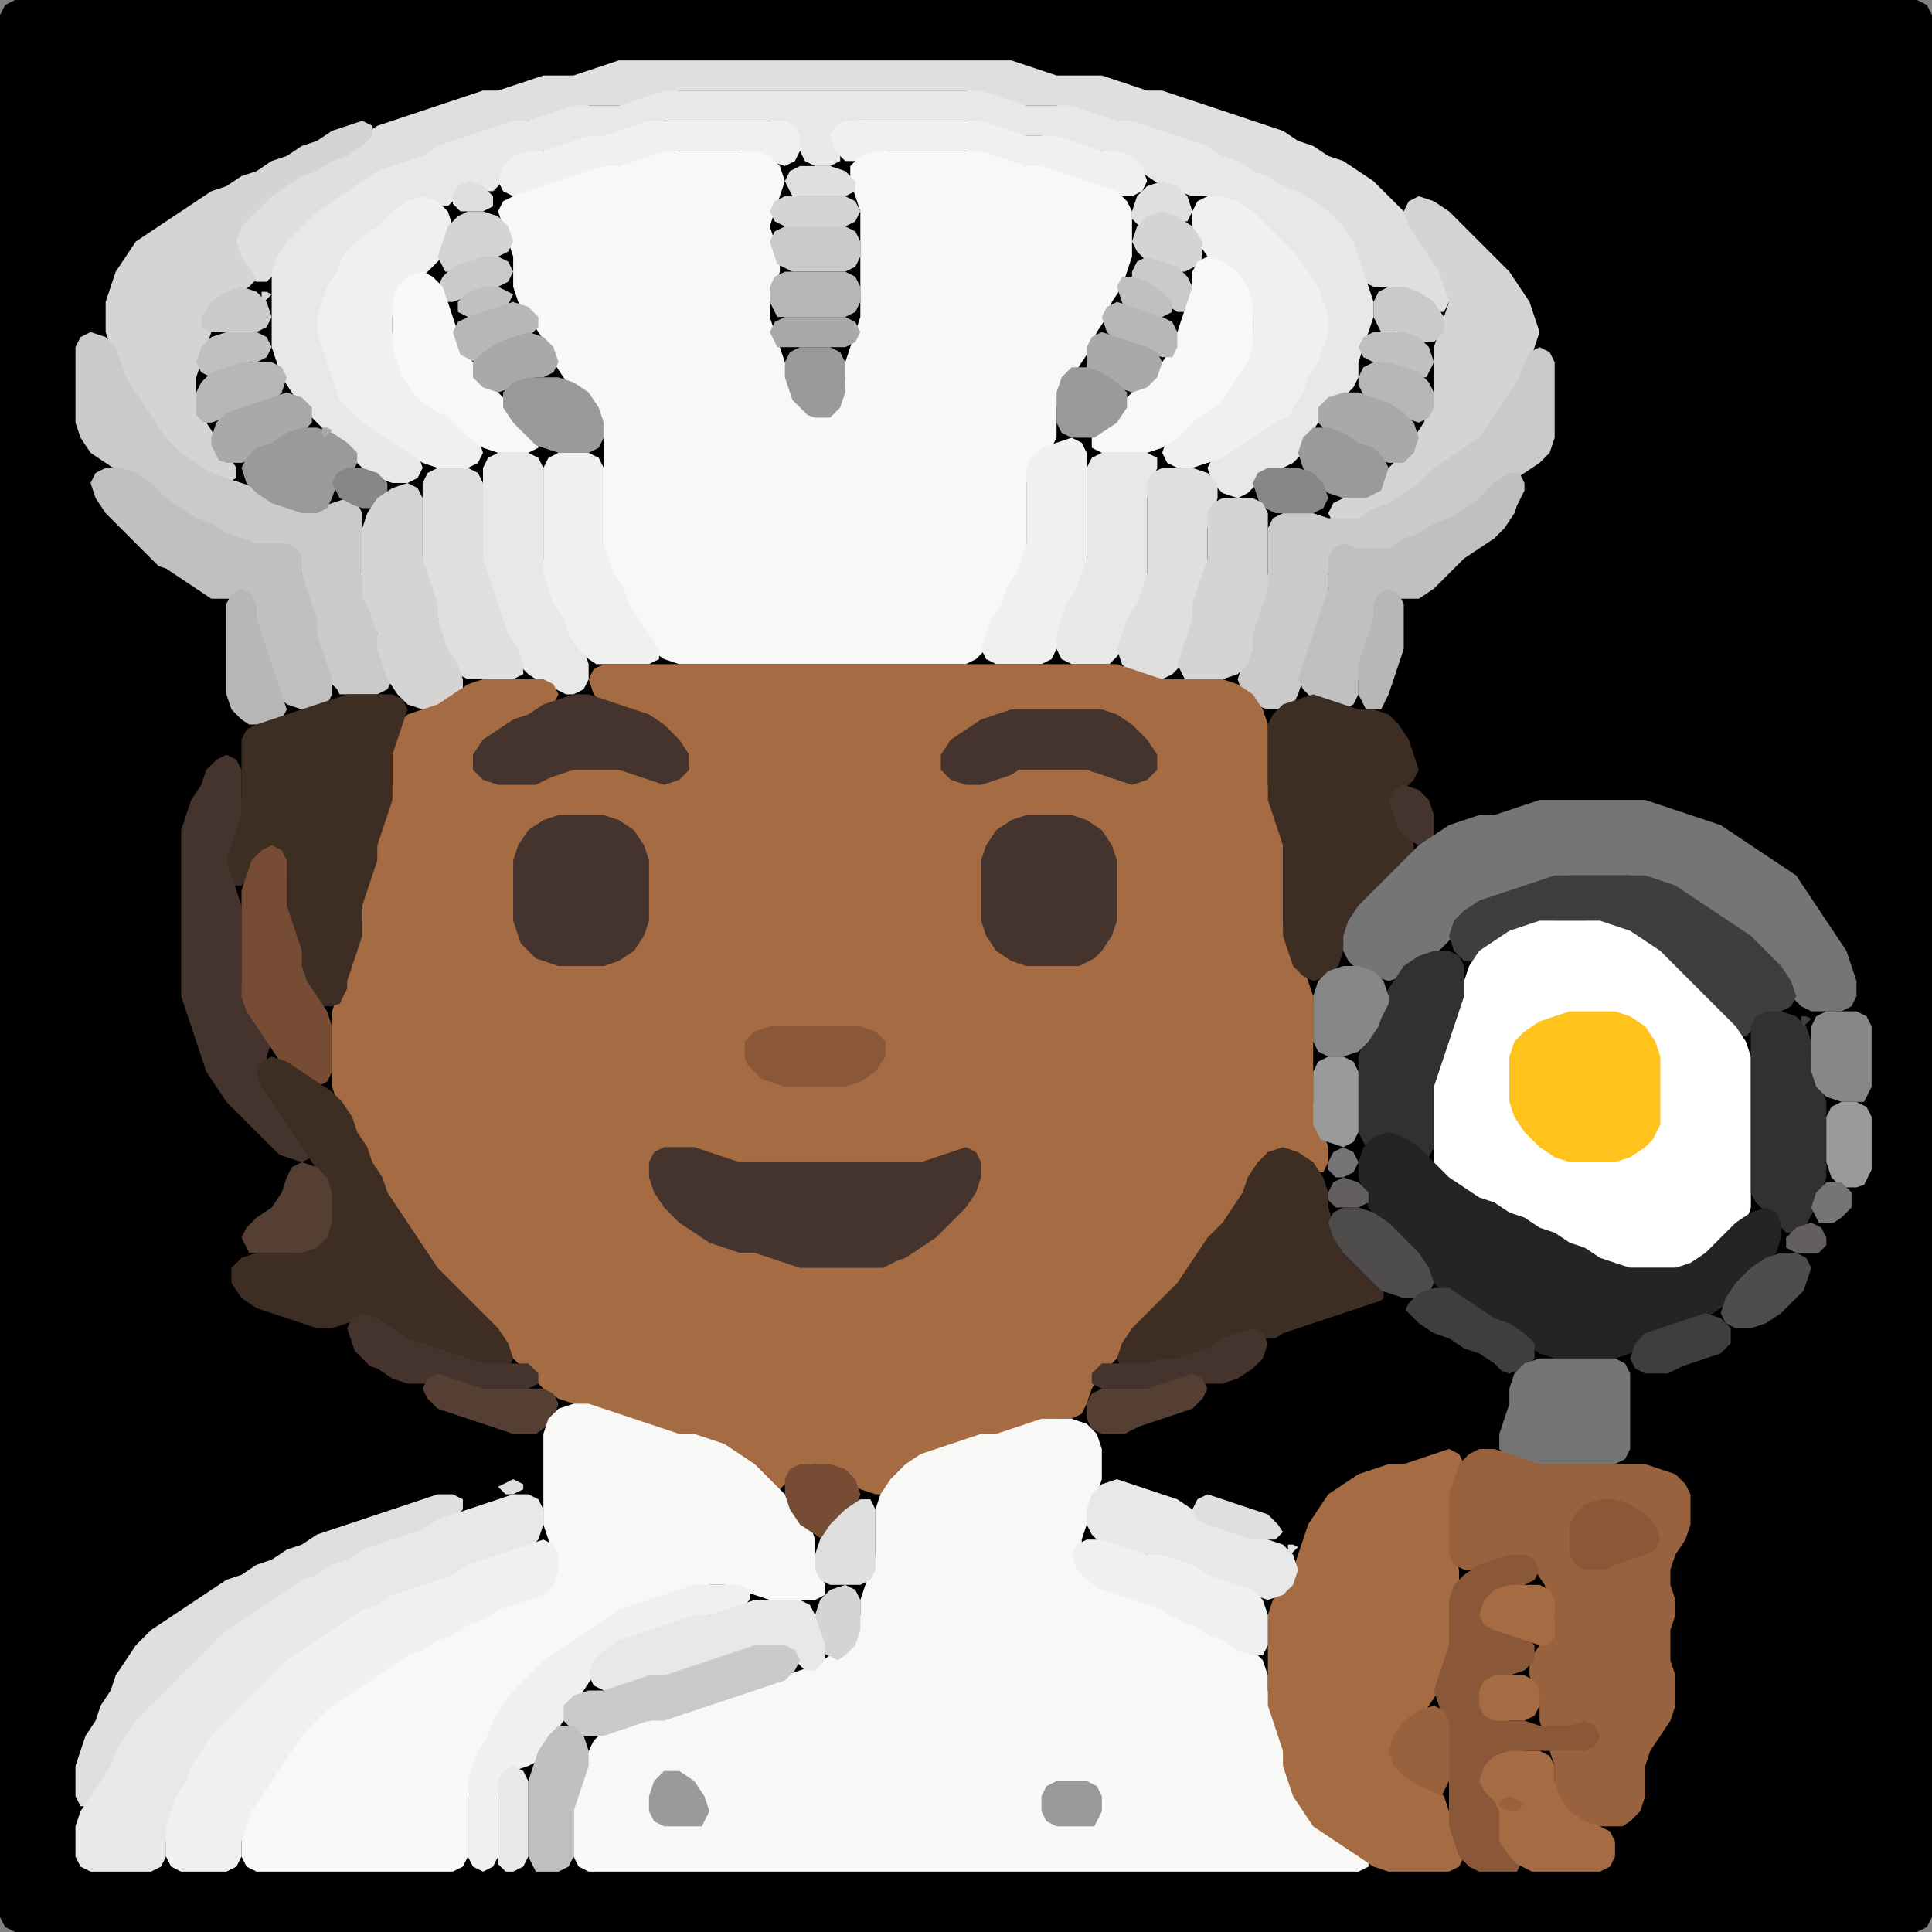 <?xml version="1.0" encoding="UTF-8" standalone="no"?>
<!DOCTYPE svg PUBLIC "-//W3C//DTD SVG 1.1//EN"
"http://www.w3.org/Graphics/SVG/1.1/DTD/svg11.dtd">
<svg width="128" height="128" xmlns="http://www.w3.org/2000/svg" version="1.1">
<rect width="100%" height="100%" fill="#808080" stroke="none"/>
<path d="M 101.5 128.0 L 102.0 128.0 L 103.0 128.0 L 104.0 128.0 L 105.0 128.0 L 106.0 128.0 L 107.0 128.0 L 108.0 128.0 L 109.0 128.0 L 110.0 128.0 L 111.0 128.0 L 112.0 128.0 L 113.0 128.0 L 114.0 128.0 L 115.0 128.0 L 116.0 128.0 L 117.0 128.0 L 118.0 128.0 L 119.0 128.0 L 120.0 128.0 L 121.0 128.0 L 122.0 128.0 L 123.0 128.0 L 124.0 128.0 L 125.0 128.0 L 126.0 128.0 L 127.0 128.0 L 127.667 127.667 L 128.0 127.0 L 128.0 126.0 L 128.0 125.0 L 128.0 124.0 L 128.0 123.0 L 128.0 122.0 L 128.0 121.0 L 128.0 120.0 L 128.0 119.0 L 128.0 118.0 L 128.0 117.0 L 128.0 116.0 L 128.0 115.0 L 128.0 114.0 L 128.0 113.0 L 128.0 112.0 L 128.0 111.0 L 128.0 110.0 L 128.0 109.0 L 128.0 108.0 L 128.0 107.0 L 128.0 106.0 L 128.0 105.0 L 128.0 104.0 L 128.0 103.0 L 128.0 102.0 L 128.0 101.0 L 128.0 100.0 L 128.0 99.0 L 128.0 98.0 L 128.0 97.0 L 128.0 96.0 L 128.0 95.0 L 128.0 94.0 L 128.0 93.0 L 128.0 92.0 L 128.0 91.0 L 128.0 90.0 L 128.0 89.0 L 128.0 88.0 L 128.0 87.0 L 128.0 86.0 L 128.0 85.0 L 128.0 84.0 L 128.0 83.0 L 128.0 82.0 L 128.0 81.0 L 128.0 80.0 L 128.0 79.0 L 128.0 78.0 L 128.0 77.0 L 128.0 76.0 L 128.0 75.0 L 128.0 74.0 L 128.0 73.0 L 128.0 72.0 L 128.0 71.0 L 128.0 70.0 L 128.0 69.0 L 128.0 68.0 L 128.0 67.0 L 128.0 66.0 L 128.0 65.0 L 128.0 64.0 L 128.0 63.0 L 128.0 62.0 L 128.0 61.0 L 128.0 60.0 L 128.0 59.0 L 128.0 58.0 L 128.0 57.0 L 128.0 56.0 L 128.0 55.0 L 128.0 54.0 L 128.0 53.0 L 128.0 52.0 L 128.0 51.0 L 128.0 50.0 L 128.0 49.0 L 128.0 48.0 L 128.0 47.0 L 128.0 46.0 L 128.0 45.0 L 128.0 44.0 L 128.0 43.0 L 128.0 42.0 L 128.0 41.0 L 128.0 40.0 L 128.0 39.0 L 128.0 38.0 L 128.0 37.0 L 128.0 36.0 L 128.0 35.0 L 128.0 34.0 L 128.0 33.0 L 128.0 32.0 L 128.0 31.0 L 128.0 30.0 L 128.0 29.0 L 128.0 28.0 L 128.0 27.0 L 128.0 26.0 L 128.0 25.0 L 128.0 24.0 L 128.0 23.0 L 128.0 22.0 L 128.0 21.0 L 128.0 20.0 L 128.0 19.0 L 128.0 18.0 L 128.0 17.0 L 128.0 16.0 L 128.0 15.0 L 128.0 14.0 L 128.0 13.0 L 128.0 12.0 L 128.0 11.0 L 128.0 10.0 L 128.0 9.0 L 128.0 8.0 L 128.0 7.0 L 128.0 6.0 L 128.0 5.0 L 128.0 4.0 L 128.0 3.0 L 128.0 2.0 L 128.0 1.0 L 127.667 0.333 L 127.0 0.0 L 126.0 0.0 L 125.0 0.0 L 124.0 0.0 L 123.0 0.0 L 122.0 0.0 L 121.0 0.0 L 120.0 0.0 L 119.0 0.0 L 118.0 0.0 L 117.0 0.0 L 116.0 0.0 L 115.0 0.0 L 114.0 0.0 L 113.0 0.0 L 112.0 0.0 L 111.0 0.0 L 110.0 0.0 L 109.0 0.0 L 108.0 0.0 L 107.0 0.0 L 106.0 0.0 L 105.0 0.0 L 104.0 0.0 L 103.0 0.0 L 102.0 0.0 L 101.0 0.0 L 100.0 0.0 L 99.0 0.0 L 98.0 0.0 L 97.0 0.0 L 96.0 0.0 L 95.0 0.0 L 94.0 0.0 L 93.0 0.0 L 92.0 0.0 L 91.0 0.0 L 90.0 0.0 L 89.0 0.0 L 88.0 0.0 L 87.0 0.0 L 86.0 0.0 L 85.0 0.0 L 84.0 0.0 L 83.0 0.0 L 82.0 0.0 L 81.0 0.0 L 80.0 0.0 L 79.0 0.0 L 78.0 0.0 L 77.0 0.0 L 76.0 0.0 L 75.0 0.0 L 74.0 0.0 L 73.0 0.0 L 72.0 0.0 L 71.0 0.0 L 70.0 0.0 L 69.0 0.0 L 68.0 0.0 L 67.0 0.0 L 66.0 0.0 L 65.0 0.0 L 64.0 0.0 L 63.0 0.0 L 62.0 0.0 L 61.0 0.0 L 60.0 0.0 L 59.0 0.0 L 58.0 0.0 L 57.0 0.0 L 56.0 0.0 L 55.0 0.0 L 54.0 0.0 L 53.0 0.0 L 52.0 0.0 L 51.0 0.0 L 50.0 0.0 L 49.0 0.0 L 48.0 0.0 L 47.0 0.0 L 46.0 0.0 L 45.0 0.0 L 44.0 0.0 L 43.0 0.0 L 42.0 0.0 L 41.0 0.0 L 40.0 0.0 L 39.0 0.0 L 38.0 0.0 L 37.0 0.0 L 36.0 0.0 L 35.0 0.0 L 34.0 0.0 L 33.0 0.0 L 32.0 0.0 L 31.0 0.0 L 30.0 0.0 L 29.0 0.0 L 28.0 0.0 L 27.0 0.0 L 26.0 0.0 L 25.0 0.0 L 24.0 0.0 L 23.0 0.0 L 22.0 0.0 L 21.0 0.0 L 20.0 0.0 L 19.0 0.0 L 18.0 0.0 L 17.0 0.0 L 16.0 0.0 L 15.0 0.0 L 14.0 0.0 L 13.0 0.0 L 12.0 0.0 L 11.0 0.0 L 10.0 0.0 L 9.0 0.0 L 8.0 0.0 L 7.0 0.0 L 6.0 0.0 L 5.0 0.0 L 4.0 0.0 L 3.0 0.0 L 2.0 0.0 L 1.0 0.0 L 0.333 0.333 L 0.0 1.0 L 0.0 2.0 L 0.0 3.0 L 0.0 4.0 L 0.0 5.0 L 0.0 6.0 L 0.0 7.0 L 0.0 8.0 L 0.0 9.0 L 0.0 10.0 L 0.0 11.0 L 0.0 12.0 L 0.0 13.0 L 0.0 14.0 L 0.0 15.0 L 0.0 16.0 L 0.0 17.0 L 0.0 18.0 L 0.0 19.0 L 0.0 20.0 L 0.0 21.0 L 0.0 22.0 L 0.0 23.0 L 0.0 24.0 L 0.0 25.0 L 0.0 26.0 L 0.0 27.0 L 0.0 28.0 L 0.0 29.0 L 0.0 30.0 L 0.0 31.0 L 0.0 32.0 L 0.0 33.0 L 0.0 34.0 L 0.0 35.0 L 0.0 36.0 L 0.0 37.0 L 0.0 38.0 L 0.0 39.0 L 0.0 40.0 L 0.0 41.0 L 0.0 42.0 L 0.0 43.0 L 0.0 44.0 L 0.0 45.0 L 0.0 46.0 L 0.0 47.0 L 0.0 48.0 L 0.0 49.0 L 0.0 50.0 L 0.0 51.0 L 0.0 52.0 L 0.0 53.0 L 0.0 54.0 L 0.0 55.0 L 0.0 56.0 L 0.0 57.0 L 0.0 58.0 L 0.0 59.0 L 0.0 60.0 L 0.0 61.0 L 0.0 62.0 L 0.0 63.0 L 0.0 64.0 L 0.0 65.0 L 0.0 66.0 L 0.0 67.0 L 0.0 68.0 L 0.0 69.0 L 0.0 70.0 L 0.0 71.0 L 0.0 72.0 L 0.0 73.0 L 0.0 74.0 L 0.0 75.0 L 0.0 76.0 L 0.0 77.0 L 0.0 78.0 L 0.0 79.0 L 0.0 80.0 L 0.0 81.0 L 0.0 82.0 L 0.0 83.0 L 0.0 84.0 L 0.0 85.0 L 0.0 86.0 L 0.0 87.0 L 0.0 88.0 L 0.0 89.0 L 0.0 90.0 L 0.0 91.0 L 0.0 92.0 L 0.0 93.0 L 0.0 94.0 L 0.0 95.0 L 0.0 96.0 L 0.0 97.0 L 0.0 98.0 L 0.0 99.0 L 0.0 100.0 L 0.0 101.0 L 0.0 102.0 L 0.0 103.0 L 0.0 104.0 L 0.0 105.0 L 0.0 106.0 L 0.0 107.0 L 0.0 108.0 L 0.0 109.0 L 0.0 110.0 L 0.0 111.0 L 0.0 112.0 L 0.0 113.0 L 0.0 114.0 L 0.0 115.0 L 0.0 116.0 L 0.0 117.0 L 0.0 118.0 L 0.0 119.0 L 0.0 120.0 L 0.0 121.0 L 0.0 122.0 L 0.0 123.0 L 0.0 124.0 L 0.0 125.0 L 0.0 126.0 L 0.0 127.0 L 0.333 127.667 L 1.0 128.0 L 2.0 128.0 L 3.0 128.0 L 4.0 128.0 L 5.0 128.0 L 6.0 128.0 L 7.0 128.0 L 8.0 128.0 L 9.0 128.0 L 10.0 128.0 L 11.0 128.0 L 12.0 128.0 L 13.0 128.0 L 14.0 128.0 L 15.0 128.0 L 16.0 128.0 L 17.0 128.0 L 18.0 128.0 L 19.0 128.0 L 20.0 128.0 L 21.0 128.0 L 22.0 128.0 L 23.0 128.0 L 24.0 128.0 L 25.0 128.0 L 26.0 128.0 L 27.0 128.0 L 28.0 128.0 L 29.0 128.0 L 30.0 128.0 L 31.0 128.0 L 32.0 128.0 L 33.0 128.0 L 34.0 128.0 L 35.0 128.0 L 36.0 128.0 L 37.0 128.0 L 38.0 128.0 L 39.0 128.0 L 40.0 128.0 L 41.0 128.0 L 42.0 128.0 L 43.0 128.0 L 44.0 128.0 L 45.0 128.0 L 46.0 128.0 L 47.0 128.0 L 48.0 128.0 L 49.0 128.0 L 50.0 128.0 L 51.0 128.0 L 52.0 128.0 L 53.0 128.0 L 54.0 128.0 L 55.0 128.0 L 56.0 128.0 L 57.0 128.0 L 58.0 128.0 L 59.0 128.0 L 60.0 128.0 L 61.0 128.0 L 62.0 128.0 L 63.0 128.0 L 64.0 128.0 L 65.0 128.0 L 66.0 128.0 L 67.0 128.0 L 68.0 128.0 L 69.0 128.0 L 70.0 128.0 L 71.0 128.0 L 72.0 128.0 L 73.0 128.0 L 74.0 128.0 L 75.0 128.0 L 76.0 128.0 L 77.0 128.0 L 78.0 128.0 L 79.0 128.0 L 80.0 128.0 L 81.0 128.0 L 82.0 128.0 L 83.0 128.0 L 84.0 128.0 L 85.0 128.0 L 86.0 128.0 L 87.0 128.0 L 88.0 128.0 L 89.0 128.0 L 90.0 128.0 L 91.0 128.0 L 92.0 128.0 L 93.0 128.0 L 94.0 128.0 L 95.0 128.0 L 96.0 128.0 L 97.0 128.0 L 98.0 128.0 L 99.0 128.0 L 100.0 128.0 L 100.5 128.0 Z" stroke="none" fill="rgb(0,0,0)" />
<path d="M 21.5 14.5 L 22.0 14.0 L 23.0 13.333 L 24.0 12.667 L 25.0 12.0 L 26.0 11.333 L 27.0 11.0 L 28.0 10.667 L 29.0 10.333 L 30.0 9.667 L 31.0 9.333 L 32.0 9.0 L 33.0 8.667 L 34.0 8.333 L 35.0 8.0 L 36.0 8.0 L 37.0 7.667 L 38.0 7.333 L 39.0 7.0 L 40.0 7.0 L 41.0 7.0 L 42.0 7.0 L 43.0 6.667 L 44.0 6.333 L 45.0 6.0 L 46.0 6.0 L 47.0 6.0 L 48.0 6.0 L 49.0 6.0 L 50.0 6.0 L 51.0 6.0 L 52.0 6.0 L 53.0 6.0 L 54.0 6.0 L 55.0 6.0 L 56.0 6.0 L 57.0 6.0 L 58.0 6.0 L 59.0 6.0 L 60.0 6.0 L 61.0 6.0 L 62.0 6.0 L 63.0 6.0 L 64.0 6.0 L 65.0 6.333 L 66.0 6.667 L 67.0 7.0 L 68.0 7.0 L 69.0 7.0 L 70.0 7.0 L 71.0 7.333 L 72.0 7.667 L 73.0 8.0 L 74.0 8.0 L 75.0 8.333 L 76.0 8.667 L 77.0 9.0 L 78.0 9.333 L 79.0 9.667 L 80.0 10.333 L 81.0 10.667 L 82.0 11.333 L 83.0 11.667 L 84.0 12.333 L 85.0 12.667 L 86.0 13.333 L 87.0 14.0 L 88.0 15.0 L 89.0 16.0 L 89.667 17.0 L 90.0 18.0 L 90.333 18.667 L 91.0 19.0 L 92.0 19.0 L 93.0 19.333 L 94.0 20.0 L 95.0 20.667 L 95.667 20.667 L 96.0 20.0 L 96.0 19.0 L 95.667 18.0 L 95.333 17.0 L 94.667 16.0 L 94.0 15.0 L 93.0 14.0 L 92.0 13.0 L 91.0 12.0 L 90.0 11.333 L 89.0 10.667 L 88.0 10.333 L 87.0 9.667 L 86.0 9.333 L 85.0 8.667 L 84.0 8.333 L 83.0 8.0 L 82.0 7.667 L 81.0 7.333 L 80.0 7.0 L 79.0 6.667 L 78.0 6.333 L 77.0 6.0 L 76.0 6.0 L 75.0 5.667 L 74.0 5.333 L 73.0 5.0 L 72.0 5.0 L 71.0 5.0 L 70.0 5.0 L 69.0 4.667 L 68.0 4.333 L 67.0 4.0 L 66.0 4.0 L 65.0 4.0 L 64.0 4.0 L 63.0 4.0 L 62.0 4.0 L 61.0 4.0 L 60.0 4.0 L 59.0 4.0 L 58.0 4.0 L 57.0 4.0 L 56.0 4.0 L 55.0 4.0 L 54.0 4.0 L 53.0 4.0 L 52.0 4.0 L 51.0 4.0 L 50.0 4.0 L 49.0 4.0 L 48.0 4.0 L 47.0 4.0 L 46.0 4.0 L 45.0 4.0 L 44.0 4.0 L 43.0 4.0 L 42.0 4.0 L 41.0 4.0 L 40.0 4.333 L 39.0 4.667 L 38.0 5.0 L 37.0 5.0 L 36.0 5.0 L 35.0 5.333 L 34.0 5.667 L 33.0 6.0 L 32.0 6.0 L 31.0 6.333 L 30.0 6.667 L 29.0 7.0 L 28.0 7.333 L 27.0 7.667 L 26.0 8.0 L 25.0 8.333 L 24.0 9.0 L 23.0 9.667 L 22.0 10.333 L 21.0 10.667 L 20.0 11.333 L 19.0 11.667 L 18.0 12.333 L 17.0 13.0 L 16.0 14.0 L 15.0 15.0 L 14.0 16.0 L 13.333 17.0 L 13.0 18.0 L 13.333 18.667 L 14.0 18.667 L 15.0 18.333 L 16.0 18.333 L 17.0 18.667 L 17.667 18.667 L 18.333 18.0 L 19.0 17.0 L 20.0 16.0 L 20.5 15.5 Z" stroke="none" fill="rgb(223,223,222)" />
<path d="M 21.5 28.5 L 22.0 29.0 L 23.0 30.0 L 24.0 31.0 L 25.0 31.667 L 26.0 32.0 L 27.0 32.0 L 27.667 31.667 L 28.0 31.0 L 27.667 30.0 L 27.0 29.333 L 26.0 28.667 L 25.0 28.0 L 24.0 27.0 L 23.0 26.0 L 22.333 25.0 L 22.0 24.0 L 21.667 23.0 L 21.333 22.0 L 21.333 21.0 L 21.667 20.0 L 22.333 19.0 L 22.667 18.0 L 23.333 17.0 L 24.0 16.333 L 25.0 15.667 L 26.0 15.0 L 27.0 14.0 L 28.0 13.667 L 29.0 13.667 L 29.667 13.667 L 30.333 13.0 L 31.0 12.667 L 32.0 12.667 L 32.667 12.667 L 33.333 12.0 L 34.0 11.0 L 35.0 10.333 L 36.0 10.0 L 37.0 10.0 L 38.0 9.667 L 39.0 9.333 L 40.0 9.0 L 41.0 9.0 L 42.0 8.667 L 43.0 8.333 L 44.0 8.0 L 45.0 8.0 L 46.0 8.0 L 47.0 8.0 L 48.0 8.0 L 49.0 8.0 L 50.0 8.0 L 51.0 8.0 L 52.0 8.333 L 52.667 9.0 L 53.0 10.0 L 53.333 10.667 L 54.0 11.0 L 55.0 11.0 L 55.667 10.667 L 55.667 10.0 L 55.667 9.0 L 56.0 8.333 L 57.0 8.0 L 58.0 8.0 L 59.0 8.0 L 60.0 8.0 L 61.0 8.0 L 62.0 8.0 L 63.0 8.0 L 64.0 8.0 L 65.0 8.333 L 66.0 8.667 L 67.0 9.0 L 68.0 9.0 L 69.0 9.0 L 70.0 9.333 L 71.0 9.667 L 72.0 10.0 L 73.0 10.0 L 74.0 10.333 L 75.0 11.0 L 76.0 11.667 L 77.0 12.333 L 78.0 12.667 L 79.0 13.0 L 80.0 13.0 L 81.0 13.333 L 82.0 14.0 L 83.0 15.0 L 84.0 16.0 L 85.0 17.0 L 86.0 18.0 L 86.667 19.0 L 87.333 20.0 L 87.667 21.0 L 87.667 22.0 L 87.333 23.0 L 86.667 24.0 L 86.333 25.0 L 85.667 26.0 L 85.0 27.0 L 84.0 27.667 L 83.0 28.333 L 82.0 29.0 L 81.0 29.667 L 80.333 30.333 L 80.0 31.0 L 80.333 32.0 L 81.0 32.667 L 82.0 33.0 L 82.667 32.667 L 83.333 32.0 L 84.0 31.333 L 85.0 31.0 L 85.667 30.667 L 86.333 30.0 L 86.667 29.0 L 87.333 28.0 L 88.0 27.0 L 89.0 26.333 L 89.667 25.667 L 90.0 25.0 L 90.0 24.0 L 90.333 23.0 L 90.667 22.0 L 91.0 21.0 L 91.0 20.0 L 90.667 19.0 L 90.333 18.0 L 90.0 17.0 L 89.667 16.0 L 89.0 15.0 L 88.0 14.0 L 87.0 13.333 L 86.0 12.667 L 85.0 12.333 L 84.0 11.667 L 83.0 11.333 L 82.0 10.667 L 81.0 10.333 L 80.0 9.667 L 79.0 9.333 L 78.0 9.0 L 77.0 8.667 L 76.0 8.333 L 75.0 8.0 L 74.0 8.0 L 73.0 7.667 L 72.0 7.333 L 71.0 7.0 L 70.0 7.0 L 69.0 7.0 L 68.0 7.0 L 67.0 6.667 L 66.0 6.333 L 65.0 6.0 L 64.0 6.0 L 63.0 6.0 L 62.0 6.0 L 61.0 6.0 L 60.0 6.0 L 59.0 6.0 L 58.0 6.0 L 57.0 6.0 L 56.0 6.0 L 55.0 6.0 L 54.0 6.0 L 53.0 6.0 L 52.0 6.0 L 51.0 6.0 L 50.0 6.0 L 49.0 6.0 L 48.0 6.0 L 47.0 6.0 L 46.0 6.0 L 45.0 6.0 L 44.0 6.0 L 43.0 6.333 L 42.0 6.667 L 41.0 7.0 L 40.0 7.0 L 39.0 7.0 L 38.0 7.0 L 37.0 7.333 L 36.0 7.667 L 35.0 8.0 L 34.0 8.0 L 33.0 8.333 L 32.0 8.667 L 31.0 9.0 L 30.0 9.333 L 29.0 9.667 L 28.0 10.333 L 27.0 10.667 L 26.0 11.0 L 25.0 11.333 L 24.0 12.0 L 23.0 12.667 L 22.0 13.333 L 21.0 14.0 L 20.0 15.0 L 19.0 16.0 L 18.333 17.0 L 18.0 18.0 L 18.0 19.0 L 18.0 20.0 L 18.0 21.0 L 18.0 22.0 L 18.0 23.0 L 18.333 24.0 L 18.667 25.0 L 19.333 26.0 L 20.0 27.0 L 20.5 27.5 Z" stroke="none" fill="rgb(232,232,232)" />
<path d="M 17.0 18.5 L 16.667 18.0 L 16.0 17.0 L 15.667 16.0 L 16.0 15.0 L 17.0 14.0 L 18.0 13.0 L 19.0 12.333 L 20.0 11.667 L 21.0 11.333 L 22.0 10.667 L 23.0 10.333 L 24.0 9.667 L 24.667 9.0 L 24.667 8.333 L 24.0 8.0 L 23.0 8.333 L 22.0 8.667 L 21.0 9.333 L 20.0 9.667 L 19.0 10.333 L 18.0 10.667 L 17.0 11.333 L 16.0 11.667 L 15.0 12.333 L 14.0 12.667 L 13.0 13.333 L 12.0 14.0 L 11.0 14.667 L 10.0 15.333 L 9.0 16.0 L 8.333 17.0 L 7.667 18.0 L 7.333 19.0 L 7.0 20.0 L 7.0 21.0 L 7.0 22.0 L 7.333 23.0 L 7.667 24.0 L 8.0 25.0 L 8.333 26.0 L 9.0 27.0 L 9.667 28.0 L 10.333 29.0 L 11.0 30.0 L 12.0 30.667 L 13.0 31.333 L 14.0 31.667 L 15.0 32.0 L 15.667 31.667 L 15.667 31.0 L 15.0 30.0 L 14.333 29.0 L 13.667 28.0 L 13.333 27.0 L 13.0 26.0 L 13.0 25.0 L 13.333 24.0 L 13.667 23.0 L 14.0 22.0 L 14.333 21.0 L 15.0 20.0 L 16.0 19.333 L 16.5 19.0 Z" stroke="none" fill="rgb(213,212,211)" />
<path d="M 37.5 12.0 L 38.0 12.0 L 39.0 11.667 L 40.0 11.333 L 41.0 11.0 L 42.0 11.0 L 43.0 10.667 L 44.0 10.333 L 45.0 10.0 L 46.0 10.0 L 47.0 10.0 L 48.0 10.0 L 49.0 10.0 L 50.0 10.333 L 51.0 10.667 L 52.0 11.0 L 52.667 10.667 L 53.0 10.0 L 53.0 9.0 L 52.667 8.333 L 52.0 8.0 L 51.0 8.0 L 50.0 8.0 L 49.0 8.0 L 48.0 8.0 L 47.0 8.0 L 46.0 8.0 L 45.0 8.0 L 44.0 8.0 L 43.0 8.0 L 42.0 8.333 L 41.0 8.667 L 40.0 9.0 L 39.0 9.0 L 38.0 9.333 L 37.0 9.667 L 36.0 10.0 L 35.0 10.0 L 34.0 10.333 L 33.333 11.0 L 33.0 12.0 L 33.333 12.667 L 34.0 13.0 L 35.0 13.0 L 36.0 12.667 L 36.5 12.5 Z" stroke="none" fill="rgb(241,240,240)" />
<path d="M 71.5 12.0 L 72.0 12.333 L 73.0 12.667 L 74.0 13.0 L 75.0 13.0 L 75.667 12.667 L 76.0 12.0 L 75.667 11.0 L 75.0 10.333 L 74.0 10.0 L 73.0 10.0 L 72.0 9.667 L 71.0 9.333 L 70.0 9.0 L 69.0 9.0 L 68.0 9.0 L 67.0 8.667 L 66.0 8.333 L 65.0 8.0 L 64.0 8.0 L 63.0 8.0 L 62.0 8.0 L 61.0 8.0 L 60.0 8.0 L 59.0 8.0 L 58.0 8.0 L 57.0 8.0 L 56.0 8.0 L 55.333 8.333 L 55.0 9.0 L 55.333 10.0 L 56.0 10.667 L 57.0 10.667 L 58.0 10.333 L 59.0 10.0 L 60.0 10.0 L 61.0 10.0 L 62.0 10.0 L 63.0 10.0 L 64.0 10.0 L 65.0 10.333 L 66.0 10.667 L 67.0 11.0 L 68.0 11.0 L 69.0 11.333 L 70.0 11.667 L 70.5 12.0 Z" stroke="none" fill="rgb(241,240,240)" />
<path d="M 53.5 44.0 L 54.0 44.0 L 55.0 44.0 L 56.0 44.0 L 57.0 44.0 L 58.0 44.0 L 59.0 44.0 L 60.0 44.0 L 61.0 44.0 L 62.0 44.0 L 63.0 44.0 L 64.0 44.0 L 64.667 43.667 L 65.333 43.0 L 65.667 42.0 L 66.333 41.0 L 66.667 40.0 L 67.333 39.0 L 67.667 38.0 L 68.0 37.0 L 68.0 36.0 L 68.0 35.0 L 68.0 34.0 L 68.0 33.0 L 68.0 32.0 L 68.333 31.0 L 69.0 30.333 L 69.667 29.667 L 70.0 29.0 L 70.0 28.0 L 70.0 27.0 L 70.333 26.0 L 71.0 25.0 L 71.667 24.0 L 72.333 23.0 L 72.667 22.0 L 73.333 21.0 L 73.667 20.0 L 74.333 19.0 L 74.667 18.0 L 75.0 17.0 L 75.0 16.0 L 75.0 15.0 L 75.0 14.0 L 74.667 13.333 L 74.0 12.667 L 73.0 12.333 L 72.0 12.0 L 71.0 11.667 L 70.0 11.333 L 69.0 11.0 L 68.0 11.0 L 67.0 10.667 L 66.0 10.333 L 65.0 10.0 L 64.0 10.0 L 63.0 10.0 L 62.0 10.0 L 61.0 10.0 L 60.0 10.0 L 59.0 10.0 L 58.0 10.0 L 57.0 10.333 L 56.333 11.0 L 56.333 12.0 L 56.667 13.0 L 57.0 14.0 L 57.0 15.0 L 57.0 16.0 L 57.0 17.0 L 57.0 18.0 L 57.0 19.0 L 57.0 20.0 L 57.0 21.0 L 56.667 22.0 L 56.333 23.0 L 56.0 24.0 L 56.0 25.0 L 55.667 26.0 L 55.0 26.667 L 54.0 26.667 L 53.0 26.0 L 52.333 25.0 L 52.0 24.0 L 51.667 23.0 L 51.333 22.0 L 51.0 21.0 L 51.0 20.0 L 51.333 19.0 L 51.667 18.0 L 51.667 17.0 L 51.333 16.0 L 51.0 15.0 L 51.333 14.0 L 51.667 13.0 L 52.0 12.0 L 51.667 11.0 L 51.0 10.333 L 50.0 10.0 L 49.0 10.0 L 48.0 10.0 L 47.0 10.0 L 46.0 10.0 L 45.0 10.0 L 44.0 10.0 L 43.0 10.333 L 42.0 10.667 L 41.0 11.0 L 40.0 11.0 L 39.0 11.333 L 38.0 11.667 L 37.0 12.0 L 36.0 12.333 L 35.0 12.667 L 34.0 13.0 L 33.333 13.333 L 33.0 14.0 L 33.333 15.0 L 33.667 16.0 L 34.0 17.0 L 34.0 18.0 L 34.0 19.0 L 34.333 20.0 L 35.0 21.0 L 35.667 22.0 L 36.333 23.0 L 36.667 24.0 L 37.333 25.0 L 38.0 26.0 L 39.0 27.0 L 39.667 28.0 L 40.0 29.0 L 40.0 30.0 L 40.0 31.0 L 40.0 32.0 L 40.0 33.0 L 40.0 34.0 L 40.0 35.0 L 40.0 36.0 L 40.0 37.0 L 40.333 38.0 L 40.667 39.0 L 41.333 40.0 L 41.667 41.0 L 42.333 42.0 L 43.0 43.0 L 44.0 43.667 L 45.0 44.0 L 46.0 44.0 L 47.0 44.0 L 48.0 44.0 L 49.0 44.0 L 50.0 44.0 L 51.0 44.0 L 52.0 44.0 L 52.5 44.0 Z" stroke="none" fill="rgb(248,248,247)" />
<path d="M 53.5 13.0 L 54.0 13.0 L 55.0 13.0 L 56.0 13.0 L 56.667 12.667 L 56.667 12.0 L 56.0 11.333 L 55.0 11.0 L 54.0 11.0 L 53.0 11.0 L 52.333 11.333 L 52.0 12.0 L 52.333 12.667 L 52.5 13.0 Z" stroke="none" fill="rgb(223,223,222)" />
<path d="M 30.5 14.0 L 31.0 14.0 L 32.0 14.0 L 32.667 13.667 L 32.667 13.0 L 32.0 12.333 L 31.0 12.0 L 30.333 12.333 L 30.0 13.0 L 30.0 13.5 Z" stroke="none" fill="rgb(223,223,222)" />
<path d="M 75.5 15.0 L 76.0 14.667 L 77.0 14.667 L 78.0 14.667 L 78.667 14.667 L 79.0 14.0 L 78.667 13.0 L 78.0 12.333 L 77.0 12.0 L 76.0 12.333 L 75.333 13.0 L 75.0 14.0 L 75.0 14.5 Z" stroke="none" fill="rgb(223,223,222)" />
<path d="M 23.5 27.5 L 24.0 28.0 L 25.0 28.667 L 26.0 29.333 L 27.0 30.0 L 28.0 30.667 L 29.0 31.0 L 30.0 31.0 L 31.0 31.0 L 31.667 30.667 L 32.0 30.0 L 31.667 29.0 L 31.0 28.0 L 30.0 27.333 L 29.0 26.667 L 28.0 26.0 L 27.333 25.0 L 26.667 24.0 L 26.333 23.0 L 26.0 22.0 L 26.0 21.0 L 26.333 20.0 L 27.0 19.0 L 28.0 18.333 L 28.667 17.667 L 29.333 17.0 L 29.667 16.0 L 30.0 15.0 L 29.667 14.0 L 29.0 13.333 L 28.0 13.0 L 27.0 13.333 L 26.0 14.0 L 25.0 15.0 L 24.0 15.667 L 23.333 16.333 L 22.667 17.0 L 22.333 18.0 L 21.667 19.0 L 21.333 20.0 L 21.0 21.0 L 21.0 22.0 L 21.333 23.0 L 21.667 24.0 L 22.0 25.0 L 22.333 26.0 L 22.5 26.5 Z" stroke="none" fill="rgb(241,240,240)" />
<path d="M 53.5 15.0 L 54.0 15.0 L 55.0 15.0 L 56.0 15.0 L 56.667 14.667 L 57.0 14.0 L 56.667 13.333 L 56.0 13.0 L 55.0 13.0 L 54.0 13.0 L 53.0 13.0 L 52.0 13.0 L 51.333 13.333 L 51.0 14.0 L 51.333 14.667 L 52.0 15.0 L 52.5 15.0 Z" stroke="none" fill="rgb(213,212,211)" />
<path d="M 85.5 27.5 L 85.667 27.0 L 86.333 26.0 L 86.667 25.0 L 87.333 24.0 L 87.667 23.0 L 88.0 22.0 L 88.0 21.0 L 87.667 20.0 L 87.333 19.0 L 86.667 18.0 L 86.0 17.0 L 85.0 16.0 L 84.0 15.0 L 83.0 14.0 L 82.0 13.333 L 81.0 13.0 L 80.0 13.0 L 79.333 13.333 L 79.0 14.0 L 79.0 15.0 L 79.333 16.0 L 80.0 17.0 L 81.0 18.0 L 82.0 19.0 L 82.667 20.0 L 83.0 21.0 L 83.0 22.0 L 82.667 23.0 L 82.0 24.0 L 81.333 25.0 L 80.667 26.0 L 80.0 26.667 L 79.0 27.333 L 78.0 28.0 L 77.333 29.0 L 77.0 30.0 L 77.333 30.667 L 78.0 31.0 L 79.0 31.0 L 80.0 30.667 L 81.0 30.333 L 82.0 29.667 L 83.0 29.0 L 84.0 28.333 L 84.5 28.0 Z" stroke="none" fill="rgb(241,240,240)" />
<path d="M 91.5 34.0 L 92.0 33.667 L 93.0 33.333 L 94.0 32.667 L 95.0 32.0 L 96.0 31.0 L 97.0 30.333 L 98.0 29.667 L 98.667 29.0 L 99.333 28.0 L 100.0 27.0 L 100.667 26.0 L 101.0 25.0 L 101.333 24.0 L 101.667 23.0 L 102.0 22.0 L 101.667 21.0 L 101.333 20.0 L 100.667 19.0 L 100.0 18.0 L 99.0 17.0 L 98.0 16.0 L 97.0 15.0 L 96.0 14.0 L 95.0 13.333 L 94.0 13.0 L 93.333 13.333 L 93.0 14.0 L 93.333 15.0 L 94.0 16.0 L 94.667 17.0 L 95.333 18.0 L 95.667 19.0 L 96.0 20.0 L 95.667 21.0 L 95.333 22.0 L 95.0 23.0 L 95.0 24.0 L 95.0 25.0 L 95.0 26.0 L 94.667 27.0 L 94.333 28.0 L 93.667 29.0 L 93.0 30.0 L 92.0 31.0 L 91.0 32.0 L 90.0 32.667 L 89.0 33.0 L 88.333 33.333 L 88.0 34.0 L 88.333 34.667 L 89.0 35.0 L 90.0 34.667 L 90.5 34.5 Z" stroke="none" fill="rgb(213,212,211)" />
<path d="M 30.5 18.0 L 31.0 17.667 L 32.0 17.333 L 33.0 17.0 L 33.667 16.667 L 34.0 16.0 L 33.667 15.0 L 33.0 14.333 L 32.0 14.0 L 31.0 14.0 L 30.333 14.333 L 29.667 15.0 L 29.333 16.0 L 29.0 17.0 L 29.333 17.667 L 29.5 18.0 Z" stroke="none" fill="rgb(213,212,211)" />
<path d="M 79.5 17.5 L 79.667 17.0 L 79.667 16.0 L 79.0 15.0 L 78.0 14.333 L 77.0 14.0 L 76.0 14.333 L 75.333 15.0 L 75.0 16.0 L 75.333 16.667 L 76.0 17.333 L 77.0 17.667 L 78.0 18.0 L 78.5 18.0 Z" stroke="none" fill="rgb(213,212,211)" />
<path d="M 52.5 18.0 L 53.0 18.0 L 54.0 18.0 L 55.0 18.0 L 56.0 18.0 L 56.667 17.667 L 57.0 17.0 L 57.0 16.0 L 56.667 15.333 L 56.0 15.0 L 55.0 15.0 L 54.0 15.0 L 53.0 15.0 L 52.0 15.0 L 51.333 15.333 L 51.0 16.0 L 51.333 17.0 L 51.5 17.5 Z" stroke="none" fill="rgb(202,202,201)" />
<path d="M 29.5 20.0 L 30.0 20.0 L 31.0 19.667 L 32.0 19.333 L 33.0 19.0 L 33.667 18.667 L 34.0 18.0 L 33.667 17.333 L 33.0 17.0 L 32.0 17.0 L 31.0 17.333 L 30.0 17.667 L 29.333 18.333 L 29.0 19.0 L 29.0 19.5 Z" stroke="none" fill="rgb(202,202,201)" />
<path d="M 75.5 19.0 L 76.0 19.333 L 77.0 20.0 L 78.0 20.667 L 78.667 20.667 L 79.0 20.0 L 79.0 19.0 L 78.667 18.333 L 78.0 17.667 L 77.0 17.333 L 76.0 17.0 L 75.333 17.333 L 75.0 18.0 L 75.0 18.5 Z" stroke="none" fill="rgb(202,202,201)" />
<path d="M 81.0 26.5 L 81.333 26.0 L 82.0 25.0 L 82.667 24.0 L 83.0 23.0 L 83.0 22.0 L 83.0 21.0 L 83.0 20.0 L 82.667 19.0 L 82.0 18.0 L 81.0 17.333 L 80.0 17.0 L 79.333 17.333 L 79.0 18.0 L 79.0 19.0 L 78.667 20.0 L 78.333 21.0 L 78.0 22.0 L 77.667 23.0 L 77.0 24.0 L 76.0 25.0 L 75.0 26.0 L 74.0 27.0 L 73.0 28.0 L 72.333 29.0 L 72.333 29.667 L 73.0 30.0 L 74.0 30.0 L 75.0 30.0 L 76.0 30.0 L 77.0 29.667 L 78.0 29.0 L 79.0 28.0 L 80.0 27.333 L 80.5 27.0 Z" stroke="none" fill="rgb(248,248,247)" />
<path d="M 30.5 28.5 L 31.0 29.0 L 32.0 29.667 L 33.0 30.0 L 34.0 30.0 L 35.0 30.0 L 35.667 29.667 L 35.667 29.0 L 35.0 28.0 L 34.0 27.0 L 33.0 26.0 L 32.0 25.0 L 31.333 24.0 L 30.667 23.0 L 30.333 22.0 L 30.0 21.0 L 29.667 20.0 L 29.333 19.0 L 28.667 18.333 L 28.0 18.0 L 27.0 18.333 L 26.333 19.0 L 26.0 20.0 L 26.0 21.0 L 26.0 22.0 L 26.0 23.0 L 26.333 24.0 L 26.667 25.0 L 27.333 26.0 L 28.0 26.667 L 29.0 27.333 L 29.5 27.5 Z" stroke="none" fill="rgb(248,248,247)" />
<path d="M 52.5 21.0 L 53.0 21.0 L 54.0 21.0 L 55.0 21.0 L 56.0 21.0 L 56.667 20.667 L 57.0 20.0 L 57.0 19.0 L 56.667 18.333 L 56.0 18.0 L 55.0 18.0 L 54.0 18.0 L 53.0 18.0 L 52.0 18.0 L 51.333 18.333 L 51.0 19.0 L 51.0 20.0 L 51.333 20.667 L 51.5 21.0 Z" stroke="none" fill="rgb(183,183,182)" />
<path d="M 75.5 21.0 L 76.0 21.0 L 77.0 21.0 L 77.667 20.667 L 77.667 20.0 L 77.0 19.333 L 76.0 18.667 L 75.0 18.333 L 74.333 18.333 L 74.0 19.0 L 74.333 20.0 L 74.5 20.5 Z" stroke="none" fill="rgb(192,192,192)" />
<path d="M 16.5 22.0 L 17.0 22.0 L 17.667 21.667 L 18.0 21.0 L 17.667 20.0 L 17.0 19.333 L 16.0 19.0 L 15.0 19.333 L 14.0 20.0 L 13.333 21.0 L 13.333 21.667 L 14.0 22.0 L 15.0 22.0 L 15.5 22.0 Z" stroke="none" fill="rgb(202,202,201)" />
<path d="M 18.0 19.5 L 17.667 19.333 L 17.333 19.333 L 17.333 19.667 L 17.5 20.0 Z" stroke="none" fill="rgb(213,212,211)" />
<path d="M 34.0 19.5 L 33.667 19.333 L 33.0 19.0 L 32.0 19.0 L 31.0 19.333 L 30.333 20.0 L 30.333 20.667 L 31.0 21.0 L 32.0 21.0 L 33.0 20.667 L 33.5 20.5 Z" stroke="none" fill="rgb(192,192,192)" />
<path d="M 92.5 22.0 L 93.0 22.333 L 94.0 22.667 L 95.0 22.667 L 95.667 22.0 L 95.667 21.0 L 95.0 20.0 L 94.0 19.333 L 93.0 19.0 L 92.0 19.0 L 91.333 19.333 L 91.0 20.0 L 91.0 21.0 L 91.333 21.667 L 91.5 22.0 Z" stroke="none" fill="rgb(202,202,201)" />
<path d="M 31.5 24.0 L 32.0 23.667 L 33.0 23.333 L 34.0 22.667 L 35.0 22.333 L 35.667 21.667 L 35.667 21.0 L 35.0 20.333 L 34.0 20.0 L 33.0 20.333 L 32.0 20.667 L 31.0 21.0 L 30.333 21.333 L 30.0 22.0 L 30.333 23.0 L 30.5 23.5 Z" stroke="none" fill="rgb(183,183,182)" />
<path d="M 75.5 23.0 L 76.0 23.333 L 77.0 23.667 L 77.667 23.667 L 78.0 23.0 L 78.0 22.0 L 77.667 21.333 L 77.0 21.0 L 76.0 20.667 L 75.0 20.333 L 74.0 20.0 L 73.333 20.333 L 73.0 21.0 L 73.333 22.0 L 74.0 22.667 L 74.5 23.0 Z" stroke="none" fill="rgb(183,183,182)" />
<path d="M 52.5 23.0 L 53.0 23.0 L 54.0 23.0 L 55.0 23.0 L 56.0 23.0 L 56.667 22.667 L 57.0 22.0 L 56.667 21.333 L 56.0 21.0 L 55.0 21.0 L 54.0 21.0 L 53.0 21.0 L 52.0 21.0 L 51.333 21.333 L 51.0 22.0 L 51.333 22.667 L 51.5 23.0 Z" stroke="none" fill="rgb(169,169,169)" />
<path d="M 23.5 46.0 L 24.0 46.0 L 25.0 46.0 L 25.667 45.667 L 26.0 45.0 L 25.667 44.0 L 25.333 43.0 L 25.0 42.0 L 25.0 41.0 L 24.667 40.0 L 24.333 39.0 L 24.0 38.0 L 24.0 37.0 L 24.0 36.0 L 24.0 35.0 L 24.0 34.0 L 23.667 33.333 L 23.0 33.0 L 22.0 33.333 L 21.0 33.667 L 20.0 33.667 L 19.0 33.333 L 18.0 32.667 L 17.0 32.333 L 16.0 32.0 L 15.0 31.667 L 14.0 31.333 L 13.0 30.667 L 12.0 30.0 L 11.0 29.0 L 10.333 28.0 L 9.667 27.0 L 9.0 26.0 L 8.333 25.0 L 8.0 24.0 L 7.667 23.0 L 7.0 22.333 L 6.0 22.0 L 5.333 22.333 L 5.0 23.0 L 5.0 24.0 L 5.0 25.0 L 5.0 26.0 L 5.0 27.0 L 5.0 28.0 L 5.333 29.0 L 6.0 30.0 L 7.0 30.667 L 8.0 31.333 L 9.0 32.0 L 10.0 33.0 L 11.0 33.667 L 12.0 34.333 L 13.0 34.667 L 14.0 35.333 L 15.0 35.667 L 16.0 36.333 L 17.0 36.667 L 18.0 36.667 L 19.0 36.667 L 19.667 37.0 L 20.0 38.0 L 20.0 39.0 L 20.333 40.0 L 20.667 41.0 L 21.0 42.0 L 21.0 43.0 L 21.333 44.0 L 21.667 45.0 L 22.333 45.667 L 22.5 46.0 Z" stroke="none" fill="rgb(202,202,201)" />
<path d="M 16.5 24.0 L 17.0 24.0 L 17.667 23.667 L 18.0 23.0 L 17.667 22.333 L 17.0 22.0 L 16.0 22.0 L 15.0 22.0 L 14.0 22.333 L 13.333 23.0 L 13.0 24.0 L 13.333 24.667 L 14.0 25.0 L 15.0 24.667 L 15.5 24.5 Z" stroke="none" fill="rgb(192,192,192)" />
<path d="M 35.5 25.0 L 36.0 25.0 L 36.667 24.667 L 37.0 24.0 L 36.667 23.0 L 36.0 22.333 L 35.0 22.0 L 34.0 22.333 L 33.0 22.667 L 32.0 23.333 L 31.333 24.0 L 31.333 25.0 L 32.0 25.667 L 33.0 26.0 L 34.0 25.667 L 34.5 25.5 Z" stroke="none" fill="rgb(169,169,169)" />
<path d="M 72.5 25.0 L 73.0 25.333 L 74.0 25.667 L 75.0 26.0 L 76.0 25.667 L 76.667 25.0 L 77.0 24.0 L 76.667 23.333 L 76.0 23.0 L 75.0 22.667 L 74.0 22.333 L 73.0 22.0 L 72.333 22.333 L 72.0 23.0 L 72.0 24.0 L 72.0 24.5 Z" stroke="none" fill="rgb(169,169,169)" />
<path d="M 94.5 25.0 L 94.667 24.667 L 95.0 24.0 L 94.667 23.0 L 94.0 22.333 L 93.0 22.0 L 92.0 22.0 L 91.0 22.0 L 90.333 22.333 L 90.0 23.0 L 90.333 23.667 L 91.0 24.0 L 92.0 24.333 L 93.0 24.667 L 93.5 25.0 Z" stroke="none" fill="rgb(192,192,192)" />
<path d="M 53.5 27.5 L 54.0 27.667 L 55.0 27.667 L 55.667 27.0 L 56.0 26.0 L 56.0 25.0 L 56.0 24.0 L 55.667 23.333 L 55.0 23.0 L 54.0 23.0 L 53.0 23.0 L 52.333 23.333 L 52.0 24.0 L 52.0 25.0 L 52.333 26.0 L 52.5 26.5 Z" stroke="none" fill="rgb(154,154,154)" />
<path d="M 88.0 40.5 L 88.0 40.0 L 88.0 39.0 L 88.0 38.0 L 88.333 37.0 L 89.0 36.667 L 90.0 36.667 L 91.0 37.0 L 92.0 36.667 L 93.0 36.333 L 94.0 35.667 L 95.0 35.333 L 96.0 34.667 L 97.0 34.333 L 98.0 33.667 L 99.0 33.0 L 100.0 32.0 L 101.0 31.333 L 102.0 30.667 L 102.667 30.0 L 103.0 29.0 L 103.0 28.0 L 103.0 27.0 L 103.0 26.0 L 103.0 25.0 L 103.0 24.0 L 102.667 23.333 L 102.0 23.0 L 101.333 23.333 L 101.0 24.0 L 100.667 25.0 L 100.0 26.0 L 99.333 27.0 L 98.667 28.0 L 98.0 29.0 L 97.0 29.667 L 96.0 30.333 L 95.0 31.0 L 94.0 32.0 L 93.0 32.667 L 92.0 33.333 L 91.0 33.667 L 90.0 34.333 L 89.0 34.333 L 88.0 34.333 L 87.0 34.0 L 86.0 34.0 L 85.0 34.0 L 84.333 34.333 L 84.0 35.0 L 84.0 36.0 L 84.0 37.0 L 84.0 38.0 L 83.667 39.0 L 83.333 40.0 L 83.0 41.0 L 83.0 42.0 L 82.667 43.0 L 82.333 44.0 L 82.0 45.0 L 82.333 46.0 L 83.0 46.667 L 84.0 47.0 L 85.0 47.0 L 85.667 46.667 L 86.0 46.0 L 86.333 45.0 L 86.667 44.0 L 87.0 43.0 L 87.333 42.0 L 87.5 41.5 Z" stroke="none" fill="rgb(202,202,201)" />
<path d="M 13.5 28.0 L 14.0 28.0 L 15.0 27.667 L 16.0 27.333 L 17.0 27.0 L 18.0 26.667 L 18.667 26.0 L 19.0 25.0 L 18.667 24.333 L 18.0 24.0 L 17.0 24.0 L 16.0 24.0 L 15.0 24.333 L 14.0 24.667 L 13.333 25.333 L 13.0 26.0 L 13.0 27.0 L 13.0 27.5 Z" stroke="none" fill="rgb(183,183,182)" />
<path d="M 72.5 29.0 L 73.0 28.667 L 74.0 28.0 L 74.667 27.0 L 74.667 26.0 L 74.0 25.333 L 73.0 24.667 L 72.0 24.333 L 71.0 24.333 L 70.333 25.0 L 70.0 26.0 L 70.0 27.0 L 70.0 28.0 L 70.333 28.667 L 71.0 29.0 L 71.5 29.0 Z" stroke="none" fill="rgb(154,154,154)" />
<path d="M 90.5 26.5 L 91.0 26.667 L 92.0 27.333 L 93.0 27.667 L 94.0 28.0 L 94.667 27.667 L 95.0 27.0 L 95.0 26.0 L 94.667 25.333 L 94.0 24.667 L 93.0 24.333 L 92.0 24.0 L 91.0 24.0 L 90.333 24.333 L 90.0 25.0 L 90.0 25.5 Z" stroke="none" fill="rgb(183,183,182)" />
<path d="M 35.5 29.5 L 36.0 29.667 L 37.0 30.0 L 38.0 30.0 L 39.0 30.0 L 39.667 29.667 L 40.0 29.0 L 40.0 28.0 L 39.667 27.0 L 39.0 26.0 L 38.0 25.333 L 37.0 25.0 L 36.0 25.0 L 35.0 25.0 L 34.0 25.333 L 33.333 26.0 L 33.333 27.0 L 34.0 28.0 L 34.5 28.5 Z" stroke="none" fill="rgb(154,154,154)" />
<path d="M 14.5 30.5 L 15.0 30.667 L 16.0 30.667 L 17.0 30.333 L 18.0 29.667 L 19.0 29.333 L 20.0 28.667 L 20.667 28.0 L 20.667 27.0 L 20.0 26.333 L 19.0 26.0 L 18.0 26.333 L 17.0 26.667 L 16.0 27.0 L 15.0 27.333 L 14.333 28.0 L 14.0 29.0 L 14.0 29.5 Z" stroke="none" fill="rgb(169,169,169)" />
<path d="M 91.5 30.5 L 92.0 30.667 L 93.0 30.667 L 93.667 30.0 L 94.0 29.0 L 93.667 28.0 L 93.0 27.333 L 92.0 26.667 L 91.0 26.333 L 90.0 26.0 L 89.0 26.0 L 88.0 26.333 L 87.333 27.0 L 87.333 28.0 L 88.0 28.667 L 89.0 29.333 L 90.0 29.667 L 90.5 30.0 Z" stroke="none" fill="rgb(169,169,169)" />
<path d="M 23.5 31.0 L 23.667 30.667 L 23.667 30.0 L 23.0 29.333 L 22.0 28.667 L 21.0 28.333 L 20.0 28.333 L 19.0 28.667 L 18.0 29.333 L 17.0 29.667 L 16.333 30.333 L 16.0 31.0 L 16.333 32.0 L 17.0 32.667 L 18.0 33.333 L 19.0 33.667 L 20.0 34.0 L 21.0 34.0 L 21.667 33.667 L 22.0 33.0 L 22.333 32.0 L 22.5 31.5 Z" stroke="none" fill="rgb(154,154,154)" />
<path d="M 22.0 28.5 L 21.667 28.333 L 21.333 28.333 L 21.333 28.667 L 21.5 29.0 Z" stroke="none" fill="rgb(169,169,169)" />
<path d="M 91.5 32.5 L 91.667 32.0 L 92.0 31.0 L 91.667 30.333 L 91.0 29.667 L 90.0 29.333 L 89.0 28.667 L 88.0 28.333 L 87.0 28.333 L 86.333 29.0 L 86.0 30.0 L 86.333 31.0 L 87.0 32.0 L 88.0 32.667 L 89.0 33.0 L 90.0 33.0 L 90.5 33.0 Z" stroke="none" fill="rgb(154,154,154)" />
<path d="M 71.0 40.5 L 71.333 40.0 L 71.667 39.0 L 72.0 38.0 L 72.0 37.0 L 72.0 36.0 L 72.0 35.0 L 72.0 34.0 L 72.0 33.0 L 72.0 32.0 L 72.0 31.0 L 72.0 30.0 L 71.667 29.333 L 71.0 29.0 L 70.0 29.333 L 69.0 29.667 L 68.333 30.333 L 68.0 31.0 L 68.0 32.0 L 68.0 33.0 L 68.0 34.0 L 68.0 35.0 L 68.0 36.0 L 67.667 37.0 L 67.333 38.0 L 66.667 39.0 L 66.333 40.0 L 65.667 41.0 L 65.333 42.0 L 65.0 43.0 L 65.333 43.667 L 66.0 44.0 L 67.0 44.0 L 68.0 44.0 L 69.0 44.0 L 69.667 43.667 L 70.0 43.0 L 70.333 42.0 L 70.5 41.5 Z" stroke="none" fill="rgb(241,240,240)" />
<path d="M 37.5 46.0 L 38.0 46.0 L 38.667 45.667 L 39.0 45.0 L 39.0 44.0 L 38.667 43.0 L 38.333 42.0 L 37.667 41.0 L 37.333 40.0 L 36.667 39.0 L 36.333 38.0 L 36.0 37.0 L 36.0 36.0 L 36.0 35.0 L 36.0 34.0 L 36.0 33.0 L 36.0 32.0 L 36.0 31.0 L 35.667 30.333 L 35.0 30.0 L 34.0 30.0 L 33.0 30.0 L 32.333 30.333 L 32.0 31.0 L 32.0 32.0 L 32.0 33.0 L 32.0 34.0 L 32.0 35.0 L 32.0 36.0 L 32.0 37.0 L 32.0 38.0 L 32.333 39.0 L 32.667 40.0 L 33.0 41.0 L 33.333 42.0 L 33.667 43.0 L 34.333 44.0 L 35.0 44.667 L 36.0 45.333 L 36.5 45.5 Z" stroke="none" fill="rgb(232,232,232)" />
<path d="M 40.5 44.0 L 41.0 44.0 L 42.0 44.0 L 43.0 44.0 L 43.667 43.667 L 43.667 43.0 L 43.0 42.0 L 42.333 41.0 L 41.667 40.0 L 41.333 39.0 L 40.667 38.0 L 40.333 37.0 L 40.0 36.0 L 40.0 35.0 L 40.0 34.0 L 40.0 33.0 L 40.0 32.0 L 40.0 31.0 L 39.667 30.333 L 39.0 30.0 L 38.0 30.0 L 37.0 30.0 L 36.333 30.333 L 36.0 31.0 L 36.0 32.0 L 36.0 33.0 L 36.0 34.0 L 36.0 35.0 L 36.0 36.0 L 36.0 37.0 L 36.0 38.0 L 36.333 39.0 L 36.667 40.0 L 37.333 41.0 L 37.667 42.0 L 38.333 43.0 L 39.0 43.667 L 39.5 44.0 Z" stroke="none" fill="rgb(241,240,240)" />
<path d="M 74.0 43.5 L 74.333 43.0 L 74.667 42.0 L 75.333 41.0 L 75.667 40.0 L 76.0 39.0 L 76.0 38.0 L 76.0 37.0 L 76.0 36.0 L 76.0 35.0 L 76.0 34.0 L 76.0 33.0 L 76.333 32.0 L 76.667 31.0 L 76.667 30.333 L 76.0 30.0 L 75.0 30.0 L 74.0 30.0 L 73.0 30.0 L 72.333 30.333 L 72.0 31.0 L 72.0 32.0 L 72.0 33.0 L 72.0 34.0 L 72.0 35.0 L 72.0 36.0 L 72.0 37.0 L 71.667 38.0 L 71.333 39.0 L 70.667 40.0 L 70.333 41.0 L 70.0 42.0 L 70.0 43.0 L 70.333 43.667 L 71.0 44.0 L 72.0 44.0 L 73.0 44.0 L 73.5 44.0 Z" stroke="none" fill="rgb(232,232,232)" />
<path d="M 10.5 37.5 L 11.0 37.667 L 12.0 38.333 L 13.0 39.0 L 14.0 39.667 L 15.0 39.667 L 16.0 39.667 L 16.667 40.0 L 17.0 41.0 L 17.0 42.0 L 17.333 43.0 L 17.667 44.0 L 18.0 45.0 L 18.333 46.0 L 19.0 46.667 L 20.0 47.0 L 21.0 47.0 L 21.667 46.667 L 22.0 46.0 L 22.0 45.0 L 21.667 44.0 L 21.333 43.0 L 21.0 42.0 L 21.0 41.0 L 20.667 40.0 L 20.333 39.0 L 20.0 38.0 L 20.0 37.0 L 19.667 36.333 L 19.0 36.0 L 18.0 36.0 L 17.0 36.0 L 16.0 35.667 L 15.0 35.333 L 14.0 34.667 L 13.0 34.333 L 12.0 33.667 L 11.0 33.0 L 10.0 32.0 L 9.0 31.333 L 8.0 31.0 L 7.0 31.0 L 6.333 31.333 L 6.0 32.0 L 6.333 33.0 L 7.0 34.0 L 8.0 35.0 L 9.0 36.0 L 9.5 36.5 Z" stroke="none" fill="rgb(192,192,192)" />
<path d="M 23.5 33.5 L 24.0 33.667 L 25.0 33.667 L 25.667 33.0 L 25.667 32.0 L 25.0 31.333 L 24.0 31.0 L 23.0 31.0 L 22.333 31.333 L 22.0 32.0 L 22.333 32.667 L 22.5 33.0 Z" stroke="none" fill="rgb(136,135,135)" />
<path d="M 33.5 45.0 L 34.0 45.0 L 34.667 44.667 L 34.667 44.0 L 34.333 43.0 L 33.667 42.0 L 33.333 41.0 L 33.0 40.0 L 32.667 39.0 L 32.333 38.0 L 32.0 37.0 L 32.0 36.0 L 32.0 35.0 L 32.0 34.0 L 32.0 33.0 L 32.0 32.0 L 31.667 31.333 L 31.0 31.0 L 30.0 31.0 L 29.0 31.0 L 28.333 31.333 L 28.0 32.0 L 28.0 33.0 L 28.0 34.0 L 28.0 35.0 L 28.0 36.0 L 28.0 37.0 L 28.0 38.0 L 28.333 39.0 L 28.667 40.0 L 29.0 41.0 L 29.0 42.0 L 29.333 43.0 L 29.667 44.0 L 30.333 44.667 L 31.0 45.0 L 32.0 45.0 L 32.5 45.0 Z" stroke="none" fill="rgb(223,223,222)" />
<path d="M 80.0 38.5 L 80.0 38.0 L 80.0 37.0 L 80.0 36.0 L 80.0 35.0 L 80.333 34.0 L 80.667 33.0 L 80.667 32.0 L 80.0 31.333 L 79.0 31.0 L 78.0 31.0 L 77.0 31.0 L 76.333 31.333 L 76.0 32.0 L 76.0 33.0 L 76.0 34.0 L 76.0 35.0 L 76.0 36.0 L 76.0 37.0 L 76.0 38.0 L 75.667 39.0 L 75.333 40.0 L 74.667 41.0 L 74.333 42.0 L 74.0 43.0 L 74.333 44.0 L 75.0 44.667 L 76.0 45.0 L 77.0 45.0 L 77.667 44.667 L 78.333 44.0 L 78.667 43.0 L 79.0 42.0 L 79.0 41.0 L 79.333 40.0 L 79.5 39.5 Z" stroke="none" fill="rgb(223,223,222)" />
<path d="M 84.5 34.0 L 85.0 34.0 L 86.0 34.0 L 87.0 34.0 L 87.667 33.667 L 88.0 33.0 L 87.667 32.0 L 87.0 31.333 L 86.0 31.0 L 85.0 31.0 L 84.0 31.0 L 83.333 31.333 L 83.0 32.0 L 83.333 33.0 L 83.5 33.5 Z" stroke="none" fill="rgb(136,135,135)" />
<path d="M 101.0 32.5 L 101.0 32.0 L 100.667 31.333 L 100.0 31.333 L 99.0 32.0 L 98.0 33.0 L 97.0 33.667 L 96.0 34.333 L 95.0 34.667 L 94.0 35.333 L 93.0 35.667 L 92.0 36.333 L 91.0 36.333 L 90.0 36.333 L 89.0 36.0 L 88.333 36.333 L 88.0 37.0 L 88.0 38.0 L 88.0 39.0 L 87.667 40.0 L 87.333 41.0 L 87.0 42.0 L 86.667 43.0 L 86.333 44.0 L 86.0 45.0 L 86.333 45.667 L 87.0 46.333 L 88.0 46.667 L 89.0 47.0 L 89.667 46.667 L 90.0 46.0 L 90.0 45.0 L 90.333 44.0 L 90.667 43.0 L 91.0 42.0 L 91.0 41.0 L 91.333 40.0 L 92.0 39.667 L 93.0 39.667 L 94.0 39.667 L 95.0 39.0 L 96.0 38.0 L 97.0 37.0 L 98.0 36.333 L 99.0 35.667 L 99.667 35.0 L 100.333 34.0 L 100.5 33.5 Z" stroke="none" fill="rgb(192,192,192)" />
<path d="M 24.5 40.5 L 24.667 41.0 L 25.0 42.0 L 25.0 43.0 L 25.333 44.0 L 25.667 45.0 L 26.333 46.0 L 27.0 46.667 L 28.0 47.0 L 29.0 47.0 L 30.0 46.667 L 30.667 46.0 L 30.667 45.0 L 30.333 44.0 L 29.667 43.0 L 29.333 42.0 L 29.0 41.0 L 29.0 40.0 L 28.667 39.0 L 28.333 38.0 L 28.0 37.0 L 28.0 36.0 L 28.0 35.0 L 28.0 34.0 L 28.0 33.0 L 27.667 32.333 L 27.0 32.0 L 26.0 32.333 L 25.0 33.0 L 24.333 34.0 L 24.0 35.0 L 24.0 36.0 L 24.0 37.0 L 24.0 38.0 L 24.0 39.0 L 24.0 39.5 Z" stroke="none" fill="rgb(213,212,211)" />
<path d="M 79.5 45.0 L 80.0 45.0 L 81.0 45.0 L 82.0 44.667 L 82.667 44.0 L 83.0 43.0 L 83.0 42.0 L 83.333 41.0 L 83.667 40.0 L 84.0 39.0 L 84.0 38.0 L 84.0 37.0 L 84.0 36.0 L 84.0 35.0 L 84.0 34.0 L 83.667 33.333 L 83.0 33.0 L 82.0 33.0 L 81.0 33.0 L 80.333 33.333 L 80.0 34.0 L 80.0 35.0 L 80.0 36.0 L 80.0 37.0 L 79.667 38.0 L 79.333 39.0 L 79.0 40.0 L 79.0 41.0 L 78.667 42.0 L 78.333 43.0 L 78.0 44.0 L 78.333 44.667 L 78.5 45.0 Z" stroke="none" fill="rgb(213,212,211)" />
<path d="M 17.5 48.0 L 18.0 48.0 L 18.667 47.667 L 19.0 47.0 L 18.667 46.0 L 18.333 45.0 L 18.0 44.0 L 17.667 43.0 L 17.333 42.0 L 17.0 41.0 L 17.0 40.0 L 16.667 39.333 L 16.0 39.0 L 15.333 39.333 L 15.0 40.0 L 15.0 41.0 L 15.0 42.0 L 15.0 43.0 L 15.0 44.0 L 15.0 45.0 L 15.0 46.0 L 15.333 47.0 L 16.0 47.667 L 16.5 48.0 Z" stroke="none" fill="rgb(183,183,182)" />
<path d="M 91.5 47.0 L 91.667 46.667 L 92.0 46.0 L 92.333 45.0 L 92.667 44.0 L 93.0 43.0 L 93.0 42.0 L 93.0 41.0 L 93.0 40.0 L 92.667 39.333 L 92.0 39.0 L 91.333 39.333 L 91.0 40.0 L 91.0 41.0 L 90.667 42.0 L 90.333 43.0 L 90.0 44.0 L 90.0 45.0 L 90.0 46.0 L 90.333 46.667 L 90.5 47.0 Z" stroke="none" fill="rgb(183,183,182)" />
<path d="M 59.5 98.5 L 60.0 98.0 L 61.0 97.0 L 62.0 96.333 L 63.0 96.0 L 64.0 95.667 L 65.0 95.333 L 66.0 95.0 L 67.0 95.0 L 68.0 94.667 L 69.0 94.333 L 70.0 94.0 L 71.0 94.0 L 71.667 93.667 L 72.0 93.0 L 72.333 92.0 L 73.0 91.0 L 74.0 90.0 L 75.0 89.0 L 76.0 88.0 L 77.0 87.0 L 78.0 86.0 L 78.667 85.0 L 79.333 84.0 L 80.0 83.0 L 81.0 82.0 L 81.667 81.0 L 82.333 80.0 L 82.667 79.0 L 83.333 78.0 L 84.0 77.0 L 85.0 76.667 L 86.0 77.0 L 87.0 77.667 L 87.667 77.667 L 88.0 77.0 L 88.0 76.0 L 87.667 75.0 L 87.333 74.0 L 87.0 73.0 L 87.0 72.0 L 87.0 71.0 L 87.0 70.0 L 87.0 69.0 L 87.0 68.0 L 87.0 67.0 L 87.0 66.0 L 86.667 65.0 L 86.333 64.0 L 85.667 63.0 L 85.333 62.0 L 85.0 61.0 L 85.0 60.0 L 85.0 59.0 L 85.0 58.0 L 85.0 57.0 L 85.0 56.0 L 85.0 55.0 L 84.667 54.0 L 84.333 53.0 L 84.0 52.0 L 84.0 51.0 L 84.0 50.0 L 84.0 49.0 L 84.0 48.0 L 83.667 47.0 L 83.0 46.0 L 82.0 45.333 L 81.0 45.0 L 80.0 45.0 L 79.0 45.0 L 78.0 45.0 L 77.0 45.0 L 76.0 44.667 L 75.0 44.333 L 74.0 44.0 L 73.0 44.0 L 72.0 44.0 L 71.0 44.0 L 70.0 44.0 L 69.0 44.0 L 68.0 44.0 L 67.0 44.0 L 66.0 44.0 L 65.0 44.0 L 64.0 44.0 L 63.0 44.0 L 62.0 44.0 L 61.0 44.0 L 60.0 44.0 L 59.0 44.0 L 58.0 44.0 L 57.0 44.0 L 56.0 44.0 L 55.0 44.0 L 54.0 44.0 L 53.0 44.0 L 52.0 44.0 L 51.0 44.0 L 50.0 44.0 L 49.0 44.0 L 48.0 44.0 L 47.0 44.0 L 46.0 44.0 L 45.0 44.0 L 44.0 44.0 L 43.0 44.0 L 42.0 44.0 L 41.0 44.0 L 40.0 44.0 L 39.333 44.333 L 39.0 45.0 L 39.333 46.0 L 40.0 46.667 L 41.0 47.0 L 42.0 47.333 L 43.0 48.0 L 44.0 49.0 L 44.667 50.0 L 44.667 51.0 L 44.0 51.333 L 43.0 51.333 L 42.0 51.0 L 41.0 51.0 L 40.0 51.0 L 39.0 51.0 L 38.0 51.0 L 37.0 51.0 L 36.0 51.333 L 35.0 51.667 L 34.0 52.0 L 33.0 51.667 L 32.333 51.0 L 32.333 50.0 L 33.0 49.0 L 34.0 48.333 L 35.0 47.667 L 36.0 47.333 L 36.667 46.667 L 37.0 46.0 L 36.667 45.333 L 36.0 45.0 L 35.0 45.0 L 34.0 45.0 L 33.0 45.0 L 32.0 45.0 L 31.0 45.333 L 30.0 46.0 L 29.0 46.667 L 28.0 47.0 L 27.0 47.333 L 26.333 48.0 L 26.0 49.0 L 26.0 50.0 L 26.0 51.0 L 26.0 52.0 L 25.667 53.0 L 25.333 54.0 L 25.0 55.0 L 25.0 56.0 L 24.667 57.0 L 24.333 58.0 L 24.0 59.0 L 24.0 60.0 L 24.0 61.0 L 23.667 62.0 L 23.333 63.0 L 23.0 64.0 L 22.667 65.0 L 22.333 66.0 L 22.0 67.0 L 22.0 68.0 L 22.0 69.0 L 22.0 70.0 L 22.0 71.0 L 22.0 72.0 L 22.333 73.0 L 22.667 74.0 L 23.333 75.0 L 23.667 76.0 L 24.333 77.0 L 24.667 78.0 L 25.333 79.0 L 25.667 80.0 L 26.333 81.0 L 27.0 82.0 L 27.667 83.0 L 28.333 84.0 L 29.0 85.0 L 30.0 86.0 L 31.0 87.0 L 32.0 88.0 L 33.0 89.0 L 34.0 90.0 L 35.0 91.0 L 36.0 92.0 L 37.0 92.667 L 38.0 93.0 L 39.0 93.333 L 40.0 93.667 L 41.0 94.0 L 42.0 94.333 L 43.0 94.667 L 44.0 95.0 L 45.0 95.0 L 46.0 95.333 L 47.0 95.667 L 48.0 96.333 L 49.0 97.0 L 50.0 98.0 L 51.0 98.667 L 51.667 98.667 L 52.333 98.0 L 53.0 97.333 L 54.0 97.0 L 55.0 97.333 L 56.0 98.0 L 57.0 98.667 L 58.0 99.0 L 58.5 99.0 Z" stroke="none" fill="rgb(165,108,67)" />
<path d="M 23.0 65.5 L 23.0 65.0 L 23.333 64.0 L 23.667 63.0 L 24.0 62.0 L 24.0 61.0 L 24.0 60.0 L 24.333 59.0 L 24.667 58.0 L 25.0 57.0 L 25.0 56.0 L 25.333 55.0 L 25.667 54.0 L 26.0 53.0 L 26.0 52.0 L 26.0 51.0 L 26.0 50.0 L 26.333 49.0 L 26.667 48.0 L 27.0 47.0 L 26.667 46.333 L 26.0 46.0 L 25.0 46.0 L 24.0 46.0 L 23.0 46.0 L 22.0 46.333 L 21.0 46.667 L 20.0 47.0 L 19.0 47.333 L 18.0 47.667 L 17.0 48.0 L 16.333 48.333 L 16.0 49.0 L 16.0 50.0 L 16.0 51.0 L 16.0 52.0 L 16.0 53.0 L 15.667 54.0 L 15.333 55.0 L 15.0 56.0 L 15.0 57.0 L 15.0 58.0 L 15.333 58.667 L 16.0 58.667 L 16.667 58.0 L 17.333 57.0 L 18.0 56.667 L 18.667 57.0 L 19.0 58.0 L 19.0 59.0 L 19.0 60.0 L 19.0 61.0 L 19.333 62.0 L 19.667 63.0 L 20.0 64.0 L 20.0 65.0 L 20.333 66.0 L 21.0 66.667 L 22.0 66.667 L 22.5 66.5 Z" stroke="none" fill="rgb(61,45,35)" />
<path d="M 36.5 51.5 L 37.0 51.333 L 38.0 51.0 L 39.0 51.0 L 40.0 51.0 L 41.0 51.0 L 42.0 51.333 L 43.0 51.667 L 44.0 52.0 L 45.0 51.667 L 45.667 51.0 L 45.667 50.0 L 45.0 49.0 L 44.0 48.0 L 43.0 47.333 L 42.0 47.0 L 41.0 46.667 L 40.0 46.333 L 39.0 46.0 L 38.0 46.0 L 37.0 46.333 L 36.0 46.667 L 35.0 47.333 L 34.0 47.667 L 33.0 48.333 L 32.0 49.0 L 31.333 50.0 L 31.333 51.0 L 32.0 51.667 L 33.0 52.0 L 34.0 52.0 L 35.0 52.0 L 35.5 52.0 Z" stroke="none" fill="rgb(69,51,45)" />
<path d="M 91.5 59.5 L 92.0 59.0 L 93.0 58.0 L 93.667 57.0 L 93.667 56.0 L 93.333 55.0 L 92.667 54.0 L 92.667 53.0 L 93.0 52.333 L 93.667 51.667 L 94.0 51.0 L 93.667 50.0 L 93.333 49.0 L 92.667 48.0 L 92.0 47.333 L 91.0 47.0 L 90.0 47.0 L 89.0 46.667 L 88.0 46.333 L 87.0 46.0 L 86.0 46.333 L 85.0 46.667 L 84.333 47.333 L 84.0 48.0 L 84.0 49.0 L 84.0 50.0 L 84.0 51.0 L 84.0 52.0 L 84.0 53.0 L 84.333 54.0 L 84.667 55.0 L 85.0 56.0 L 85.0 57.0 L 85.0 58.0 L 85.0 59.0 L 85.0 60.0 L 85.0 61.0 L 85.0 62.0 L 85.333 63.0 L 85.667 64.0 L 86.333 64.667 L 87.0 65.0 L 88.0 64.667 L 88.667 64.0 L 89.0 63.0 L 89.333 62.0 L 90.0 61.0 L 90.5 60.5 Z" stroke="none" fill="rgb(61,45,35)" />
<path d="M 68.5 51.0 L 69.0 51.0 L 70.0 51.0 L 71.0 51.0 L 72.0 51.0 L 73.0 51.333 L 74.0 51.667 L 75.0 52.0 L 76.0 51.667 L 76.667 51.0 L 76.667 50.0 L 76.0 49.0 L 75.0 48.0 L 74.0 47.333 L 73.0 47.0 L 72.0 47.0 L 71.0 47.0 L 70.0 47.0 L 69.0 47.0 L 68.0 47.0 L 67.0 47.0 L 66.0 47.333 L 65.0 47.667 L 64.0 48.333 L 63.0 49.0 L 62.333 50.0 L 62.333 51.0 L 63.0 51.667 L 64.0 52.0 L 65.0 52.0 L 66.0 51.667 L 67.0 51.333 L 67.5 51.0 Z" stroke="none" fill="rgb(69,51,45)" />
<path d="M 18.5 76.5 L 19.0 76.667 L 20.0 77.0 L 20.667 76.667 L 20.667 76.0 L 20.0 75.0 L 19.333 74.0 L 18.667 73.0 L 18.0 72.0 L 17.667 71.0 L 17.667 70.0 L 18.0 69.0 L 17.667 68.0 L 17.0 67.0 L 16.333 66.0 L 16.0 65.0 L 16.0 64.0 L 16.0 63.0 L 16.0 62.0 L 16.0 61.0 L 16.0 60.0 L 15.667 59.0 L 15.333 58.0 L 15.0 57.0 L 15.333 56.0 L 15.667 55.0 L 16.0 54.0 L 16.0 53.0 L 16.0 52.0 L 16.0 51.0 L 15.667 50.333 L 15.0 50.0 L 14.333 50.333 L 13.667 51.0 L 13.333 52.0 L 12.667 53.0 L 12.333 54.0 L 12.0 55.0 L 12.0 56.0 L 12.0 57.0 L 12.0 58.0 L 12.0 59.0 L 12.0 60.0 L 12.0 61.0 L 12.0 62.0 L 12.0 63.0 L 12.0 64.0 L 12.0 65.0 L 12.0 66.0 L 12.333 67.0 L 12.667 68.0 L 13.0 69.0 L 13.333 70.0 L 13.667 71.0 L 14.333 72.0 L 15.0 73.0 L 16.0 74.0 L 17.0 75.0 L 17.5 75.5 Z" stroke="none" fill="rgb(69,51,45)" />
<path d="M 95.0 55.5 L 95.0 55.0 L 95.0 54.0 L 94.667 53.0 L 94.0 52.333 L 93.0 52.0 L 92.333 52.333 L 92.0 53.0 L 92.333 54.0 L 92.667 55.0 L 93.333 55.667 L 94.0 56.0 L 94.5 56.0 Z" stroke="none" fill="rgb(69,51,45)" />
<path d="M 110.5 59.0 L 111.0 59.333 L 112.0 60.0 L 113.0 60.667 L 114.0 61.333 L 115.0 62.0 L 116.0 63.0 L 117.0 64.0 L 118.0 65.0 L 118.667 66.0 L 119.333 66.667 L 120.0 67.0 L 121.0 67.0 L 122.0 67.0 L 122.667 66.667 L 123.0 66.0 L 123.0 65.0 L 122.667 64.0 L 122.333 63.0 L 121.667 62.0 L 121.0 61.0 L 120.333 60.0 L 119.667 59.0 L 119.0 58.0 L 118.0 57.333 L 117.0 56.667 L 116.0 56.0 L 115.0 55.333 L 114.0 54.667 L 113.0 54.333 L 112.0 54.0 L 111.0 53.667 L 110.0 53.333 L 109.0 53.0 L 108.0 53.0 L 107.0 53.0 L 106.0 53.0 L 105.0 53.0 L 104.0 53.0 L 103.0 53.0 L 102.0 53.0 L 101.0 53.333 L 100.0 53.667 L 99.0 54.0 L 98.0 54.0 L 97.0 54.333 L 96.0 54.667 L 95.0 55.333 L 94.0 56.0 L 93.0 57.0 L 92.0 58.0 L 91.0 59.0 L 90.0 60.0 L 89.333 61.0 L 89.0 62.0 L 89.0 63.0 L 89.333 63.667 L 90.0 64.333 L 91.0 64.667 L 92.0 65.0 L 93.0 64.667 L 94.0 64.0 L 95.0 63.333 L 95.667 62.667 L 96.333 62.0 L 97.0 61.0 L 98.0 60.333 L 99.0 59.667 L 100.0 59.333 L 101.0 59.0 L 102.0 58.667 L 103.0 58.333 L 104.0 58.0 L 105.0 58.0 L 106.0 58.0 L 107.0 58.0 L 108.0 58.0 L 109.0 58.333 L 109.5 58.5 Z" stroke="none" fill="rgb(118,117,117)" />
<path d="M 35.5 63.5 L 36.0 63.667 L 37.0 64.0 L 38.0 64.0 L 39.0 64.0 L 40.0 64.0 L 41.0 63.667 L 42.0 63.0 L 42.667 62.0 L 43.0 61.0 L 43.0 60.0 L 43.0 59.0 L 43.0 58.0 L 43.0 57.0 L 42.667 56.0 L 42.0 55.0 L 41.0 54.333 L 40.0 54.0 L 39.0 54.0 L 38.0 54.0 L 37.0 54.0 L 36.0 54.333 L 35.0 55.0 L 34.333 56.0 L 34.0 57.0 L 34.0 58.0 L 34.0 59.0 L 34.0 60.0 L 34.0 61.0 L 34.333 62.0 L 34.5 62.5 Z" stroke="none" fill="rgb(69,51,45)" />
<path d="M 72.5 63.5 L 73.0 63.0 L 73.667 62.0 L 74.0 61.0 L 74.0 60.0 L 74.0 59.0 L 74.0 58.0 L 74.0 57.0 L 73.667 56.0 L 73.0 55.0 L 72.0 54.333 L 71.0 54.0 L 70.0 54.0 L 69.0 54.0 L 68.0 54.0 L 67.0 54.333 L 66.0 55.0 L 65.333 56.0 L 65.0 57.0 L 65.0 58.0 L 65.0 59.0 L 65.0 60.0 L 65.0 61.0 L 65.333 62.0 L 66.0 63.0 L 67.0 63.667 L 68.0 64.0 L 69.0 64.0 L 70.0 64.0 L 71.0 64.0 L 71.5 64.0 Z" stroke="none" fill="rgb(69,51,45)" />
<path d="M 20.5 72.0 L 21.0 72.0 L 21.667 71.667 L 22.0 71.0 L 22.0 70.0 L 22.0 69.0 L 22.0 68.0 L 21.667 67.0 L 21.0 66.0 L 20.333 65.0 L 20.0 64.0 L 20.0 63.0 L 19.667 62.0 L 19.333 61.0 L 19.0 60.0 L 19.0 59.0 L 19.0 58.0 L 19.0 57.0 L 18.667 56.333 L 18.0 56.0 L 17.333 56.333 L 16.667 57.0 L 16.333 58.0 L 16.0 59.0 L 16.0 60.0 L 16.0 61.0 L 16.0 62.0 L 16.0 63.0 L 16.0 64.0 L 16.0 65.0 L 16.0 66.0 L 16.333 67.0 L 17.0 68.0 L 17.667 69.0 L 18.333 70.0 L 19.0 71.0 L 19.5 71.5 Z" stroke="none" fill="rgb(118,77,52)" />
<path d="M 108.5 62.5 L 109.0 63.0 L 110.0 64.0 L 111.0 65.0 L 112.0 66.0 L 113.0 67.0 L 114.0 68.0 L 115.0 68.667 L 115.667 68.667 L 116.333 68.0 L 117.0 67.333 L 118.0 67.0 L 118.667 66.667 L 119.0 66.0 L 118.667 65.0 L 118.0 64.0 L 117.0 63.0 L 116.0 62.0 L 115.0 61.333 L 114.0 60.667 L 113.0 60.0 L 112.0 59.333 L 111.0 58.667 L 110.0 58.333 L 109.0 58.0 L 108.0 58.0 L 107.0 58.0 L 106.0 58.0 L 105.0 58.0 L 104.0 58.0 L 103.0 58.0 L 102.0 58.333 L 101.0 58.667 L 100.0 59.0 L 99.0 59.333 L 98.0 59.667 L 97.0 60.333 L 96.333 61.0 L 96.0 62.0 L 96.333 63.0 L 97.0 63.667 L 98.0 63.667 L 99.0 63.0 L 100.0 62.333 L 101.0 61.667 L 102.0 61.333 L 103.0 61.0 L 104.0 61.0 L 105.0 61.0 L 106.0 61.333 L 107.0 61.667 L 107.5 62.0 Z" stroke="none" fill="rgb(62,62,62)" />
<path d="M 103.5 82.5 L 104.0 82.667 L 105.0 83.333 L 106.0 83.667 L 107.0 84.0 L 108.0 84.0 L 109.0 84.0 L 110.0 84.0 L 111.0 84.0 L 112.0 84.0 L 113.0 83.667 L 114.0 83.0 L 115.0 82.0 L 115.667 81.0 L 116.0 80.0 L 116.0 79.0 L 116.0 78.0 L 116.0 77.0 L 116.0 76.0 L 116.0 75.0 L 116.0 74.0 L 116.0 73.0 L 116.0 72.0 L 116.0 71.0 L 116.0 70.0 L 115.667 69.0 L 115.0 68.0 L 114.0 67.0 L 113.0 66.0 L 112.0 65.0 L 111.0 64.0 L 110.0 63.0 L 109.0 62.333 L 108.0 61.667 L 107.0 61.333 L 106.0 61.0 L 105.0 61.0 L 104.0 61.0 L 103.0 61.0 L 102.0 61.0 L 101.0 61.333 L 100.0 61.667 L 99.0 62.333 L 98.0 63.0 L 97.333 64.0 L 97.0 65.0 L 96.667 66.0 L 96.333 67.0 L 96.0 68.0 L 95.667 69.0 L 95.333 70.0 L 95.0 71.0 L 95.0 72.0 L 95.0 73.0 L 95.0 74.0 L 95.0 75.0 L 95.0 76.0 L 95.0 77.0 L 95.333 78.0 L 96.0 78.667 L 97.0 79.333 L 98.0 79.667 L 99.0 80.333 L 100.0 80.667 L 101.0 81.333 L 102.0 81.667 L 102.5 82.0 Z" stroke="none" fill="rgb(255,255,255)" />
<path d="M 91.5 75.5 L 92.0 75.667 L 93.0 76.0 L 94.0 76.667 L 94.667 76.667 L 95.0 76.0 L 95.0 75.0 L 95.0 74.0 L 95.0 73.0 L 95.0 72.0 L 95.333 71.0 L 95.667 70.0 L 96.0 69.0 L 96.333 68.0 L 96.667 67.0 L 97.0 66.0 L 97.0 65.0 L 97.0 64.0 L 96.667 63.333 L 96.0 63.0 L 95.0 63.0 L 94.0 63.333 L 93.0 64.0 L 92.333 65.0 L 91.667 66.0 L 91.333 67.0 L 90.667 68.0 L 90.333 69.0 L 90.0 70.0 L 90.0 71.0 L 90.0 72.0 L 90.0 73.0 L 90.0 74.0 L 90.0 75.0 L 90.333 75.667 L 90.5 76.0 Z" stroke="none" fill="rgb(49,49,49)" />
<path d="M 92.0 66.5 L 92.0 66.0 L 91.667 65.0 L 91.0 64.333 L 90.0 64.0 L 89.0 64.0 L 88.0 64.333 L 87.333 65.0 L 87.0 66.0 L 87.0 67.0 L 87.0 68.0 L 87.0 69.0 L 87.333 69.667 L 88.0 70.0 L 89.0 70.0 L 90.0 69.667 L 90.667 69.0 L 91.333 68.0 L 91.5 67.5 Z" stroke="none" fill="rgb(136,135,135)" />
<path d="M 110.0 74.5 L 110.0 74.0 L 110.0 73.0 L 110.0 72.0 L 110.0 71.0 L 110.0 70.0 L 109.667 69.0 L 109.0 68.0 L 108.0 67.333 L 107.0 67.0 L 106.0 67.0 L 105.0 67.0 L 104.0 67.0 L 103.0 67.333 L 102.0 67.667 L 101.0 68.333 L 100.333 69.0 L 100.0 70.0 L 100.0 71.0 L 100.0 72.0 L 100.0 73.0 L 100.333 74.0 L 101.0 75.0 L 102.0 76.0 L 103.0 76.667 L 104.0 77.0 L 105.0 77.0 L 106.0 77.0 L 107.0 77.0 L 108.0 76.667 L 109.0 76.0 L 109.5 75.5 Z" stroke="none" fill="rgb(255,195,28)" />
<path d="M 120.0 80.5 L 120.333 80.0 L 120.667 79.0 L 121.0 78.0 L 121.0 77.0 L 121.0 76.0 L 121.0 75.0 L 121.0 74.0 L 121.0 73.0 L 120.667 72.0 L 120.333 71.0 L 120.0 70.0 L 120.0 69.0 L 119.667 68.0 L 119.0 67.333 L 118.0 67.0 L 117.0 67.0 L 116.333 67.333 L 116.0 68.0 L 116.0 69.0 L 116.0 70.0 L 116.0 71.0 L 116.0 72.0 L 116.0 73.0 L 116.0 74.0 L 116.0 75.0 L 116.0 76.0 L 116.0 77.0 L 116.0 78.0 L 116.0 79.0 L 116.333 79.667 L 117.0 80.333 L 117.667 81.0 L 118.333 81.667 L 119.0 81.667 L 119.5 81.5 Z" stroke="none" fill="rgb(49,49,49)" />
<path d="M 120.0 67.5 L 119.667 67.333 L 119.333 67.333 L 119.333 67.667 L 119.5 68.0 Z" stroke="none" fill="rgb(62,62,62)" />
<path d="M 123.5 73.0 L 123.667 72.667 L 124.0 72.0 L 124.0 71.0 L 124.0 70.0 L 124.0 69.0 L 124.0 68.0 L 123.667 67.333 L 123.0 67.0 L 122.0 67.0 L 121.0 67.0 L 120.333 67.333 L 120.0 68.0 L 120.0 69.0 L 120.0 70.0 L 120.0 71.0 L 120.333 72.0 L 121.0 72.667 L 122.0 73.0 L 122.5 73.0 Z" stroke="none" fill="rgb(136,135,135)" />
<path d="M 50.5 71.5 L 51.0 71.667 L 52.0 72.0 L 53.0 72.0 L 54.0 72.0 L 55.0 72.0 L 56.0 72.0 L 57.0 71.667 L 58.0 71.0 L 58.667 70.0 L 58.667 69.0 L 58.0 68.333 L 57.0 68.0 L 56.0 68.0 L 55.0 68.0 L 54.0 68.0 L 53.0 68.0 L 52.0 68.0 L 51.0 68.0 L 50.0 68.333 L 49.333 69.0 L 49.333 70.0 L 49.5 70.5 Z" stroke="none" fill="rgb(138,88,56)" />
<path d="M 24.5 87.5 L 25.0 88.0 L 26.0 88.667 L 27.0 89.0 L 28.0 89.333 L 29.0 89.667 L 30.0 90.0 L 31.0 90.333 L 32.0 90.667 L 33.0 91.0 L 33.667 90.667 L 34.0 90.0 L 33.667 89.0 L 33.0 88.0 L 32.0 87.0 L 31.0 86.0 L 30.0 85.0 L 29.0 84.0 L 28.333 83.0 L 27.667 82.0 L 27.0 81.0 L 26.333 80.0 L 25.667 79.0 L 25.333 78.0 L 24.667 77.0 L 24.333 76.0 L 23.667 75.0 L 23.333 74.0 L 22.667 73.0 L 22.0 72.333 L 21.0 71.667 L 20.0 71.0 L 19.0 70.333 L 18.0 70.0 L 17.333 70.333 L 17.0 71.0 L 17.333 72.0 L 18.0 73.0 L 18.667 74.0 L 19.333 75.0 L 20.0 76.0 L 20.667 77.0 L 21.333 78.0 L 21.667 79.0 L 22.0 80.0 L 21.667 81.0 L 21.0 82.0 L 20.0 82.667 L 19.0 83.0 L 18.0 83.0 L 17.0 83.0 L 16.0 83.333 L 15.333 84.0 L 15.333 85.0 L 16.0 86.0 L 17.0 86.667 L 18.0 87.0 L 19.0 87.333 L 20.0 87.667 L 21.0 88.0 L 22.0 88.0 L 23.0 87.667 L 23.5 87.5 Z" stroke="none" fill="rgb(61,45,35)" />
<path d="M 87.5 75.5 L 88.0 75.667 L 89.0 76.0 L 89.667 75.667 L 90.0 75.0 L 90.0 74.0 L 90.0 73.0 L 90.0 72.0 L 90.0 71.0 L 89.667 70.333 L 89.0 70.0 L 88.0 70.0 L 87.333 70.333 L 87.0 71.0 L 87.0 72.0 L 87.0 73.0 L 87.0 74.0 L 87.0 74.5 Z" stroke="none" fill="rgb(154,154,154)" />
<path d="M 124.0 77.5 L 124.0 77.0 L 124.0 76.0 L 124.0 75.0 L 124.0 74.0 L 123.667 73.333 L 123.0 73.0 L 122.0 73.0 L 121.333 73.333 L 121.0 74.0 L 121.0 75.0 L 121.0 76.0 L 121.0 77.0 L 121.333 78.0 L 122.0 78.667 L 123.0 78.667 L 123.5 78.5 Z" stroke="none" fill="rgb(154,154,154)" />
<path d="M 100.5 88.5 L 101.0 89.0 L 102.0 89.667 L 103.0 90.0 L 104.0 90.0 L 105.0 90.0 L 106.0 90.0 L 107.0 90.0 L 108.0 89.667 L 109.0 89.0 L 110.0 88.333 L 111.0 88.0 L 112.0 87.667 L 113.0 87.333 L 114.0 86.667 L 115.0 86.0 L 116.0 85.0 L 117.0 84.0 L 117.667 83.0 L 118.0 82.0 L 118.0 81.0 L 117.667 80.333 L 117.0 80.0 L 116.0 80.333 L 115.0 81.0 L 114.0 82.0 L 113.0 83.0 L 112.0 83.667 L 111.0 84.0 L 110.0 84.0 L 109.0 84.0 L 108.0 84.0 L 107.0 83.667 L 106.0 83.333 L 105.0 82.667 L 104.0 82.333 L 103.0 81.667 L 102.0 81.333 L 101.0 80.667 L 100.0 80.333 L 99.0 79.667 L 98.0 79.333 L 97.0 78.667 L 96.0 78.0 L 95.0 77.0 L 94.0 76.0 L 93.0 75.333 L 92.0 75.0 L 91.0 75.333 L 90.333 76.0 L 90.0 77.0 L 90.0 78.0 L 90.333 79.0 L 90.667 80.0 L 91.333 81.0 L 92.0 82.0 L 93.0 83.0 L 94.0 84.0 L 95.0 85.0 L 96.0 86.0 L 97.0 86.667 L 98.0 87.333 L 99.0 87.667 L 99.5 88.0 Z" stroke="none" fill="rgb(36,36,36)" />
<path d="M 59.5 83.5 L 60.0 83.333 L 61.0 82.667 L 62.0 82.0 L 63.0 81.0 L 64.0 80.0 L 64.667 79.0 L 65.0 78.0 L 65.0 77.0 L 64.667 76.333 L 64.0 76.0 L 63.0 76.333 L 62.0 76.667 L 61.0 77.0 L 60.0 77.0 L 59.0 77.0 L 58.0 77.0 L 57.0 77.0 L 56.0 77.0 L 55.0 77.0 L 54.0 77.0 L 53.0 77.0 L 52.0 77.0 L 51.0 77.0 L 50.0 77.0 L 49.0 77.0 L 48.0 76.667 L 47.0 76.333 L 46.0 76.0 L 45.0 76.0 L 44.0 76.0 L 43.333 76.333 L 43.0 77.0 L 43.0 78.0 L 43.333 79.0 L 44.0 80.0 L 45.0 81.0 L 46.0 81.667 L 47.0 82.333 L 48.0 82.667 L 49.0 83.0 L 50.0 83.0 L 51.0 83.333 L 52.0 83.667 L 53.0 84.0 L 54.0 84.0 L 55.0 84.0 L 56.0 84.0 L 57.0 84.0 L 58.0 84.0 L 58.5 84.0 Z" stroke="none" fill="rgb(69,51,45)" />
<path d="M 88.5 87.5 L 89.0 87.333 L 90.0 87.0 L 91.0 86.667 L 91.667 86.0 L 91.667 85.0 L 91.0 84.0 L 90.0 83.0 L 89.0 82.0 L 88.333 81.0 L 88.0 80.0 L 88.0 79.0 L 87.667 78.0 L 87.0 77.0 L 86.0 76.333 L 85.0 76.0 L 84.0 76.333 L 83.333 77.0 L 82.667 78.0 L 82.333 79.0 L 81.667 80.0 L 81.0 81.0 L 80.0 82.0 L 79.333 83.0 L 78.667 84.0 L 78.0 85.0 L 77.0 86.0 L 76.0 87.0 L 75.0 88.0 L 74.333 89.0 L 74.0 90.0 L 74.333 90.667 L 75.0 91.0 L 76.0 90.667 L 77.0 90.333 L 78.0 90.0 L 79.0 90.0 L 80.0 89.667 L 81.0 89.333 L 82.0 88.667 L 83.0 88.667 L 84.0 88.667 L 85.0 88.667 L 86.0 88.333 L 87.0 88.0 L 87.5 88.0 Z" stroke="none" fill="rgb(61,45,35)" />
<path d="M 88.5 78.0 L 89.0 78.0 L 89.667 77.667 L 90.0 77.0 L 89.667 76.333 L 89.0 76.0 L 88.333 76.333 L 88.0 77.0 L 88.0 77.5 Z" stroke="none" fill="rgb(118,117,117)" />
<path d="M 17.5 83.0 L 18.0 83.0 L 19.0 83.0 L 20.0 83.0 L 21.0 82.667 L 21.667 82.0 L 22.0 81.0 L 22.0 80.0 L 22.0 79.0 L 21.667 78.0 L 21.0 77.333 L 20.0 77.0 L 19.333 77.333 L 19.0 78.0 L 18.667 79.0 L 18.0 80.0 L 17.0 80.667 L 16.333 81.333 L 16.0 82.0 L 16.333 82.667 L 16.5 83.0 Z" stroke="none" fill="rgb(85,62,50)" />
<path d="M 88.5 80.0 L 89.0 80.0 L 90.0 80.0 L 90.667 79.667 L 90.667 79.0 L 90.0 78.333 L 89.0 78.0 L 88.333 78.333 L 88.0 79.0 L 88.0 79.5 Z" stroke="none" fill="rgb(98,95,94)" />
<path d="M 121.5 81.0 L 122.0 80.667 L 122.667 80.0 L 122.667 79.0 L 122.0 78.333 L 121.0 78.333 L 120.333 79.0 L 120.0 80.0 L 120.333 80.667 L 120.5 81.0 Z" stroke="none" fill="rgb(118,117,117)" />
<path d="M 91.5 85.5 L 92.0 85.667 L 93.0 86.0 L 94.0 86.0 L 94.667 85.667 L 95.0 85.0 L 94.667 84.0 L 94.0 83.0 L 93.0 82.0 L 92.0 81.0 L 91.0 80.333 L 90.0 80.0 L 89.0 80.0 L 88.333 80.333 L 88.0 81.0 L 88.333 82.0 L 89.0 83.0 L 90.0 84.0 L 90.5 84.5 Z" stroke="none" fill="rgb(78,77,76)" />
<path d="M 121.0 82.5 L 121.0 82.0 L 120.667 81.333 L 120.0 81.0 L 119.0 81.333 L 118.333 82.0 L 118.333 82.667 L 119.0 83.0 L 120.0 83.0 L 120.5 83.0 Z" stroke="none" fill="rgb(98,95,94)" />
<path d="M 119.5 85.5 L 119.667 85.0 L 120.0 84.0 L 119.667 83.333 L 119.0 83.0 L 118.0 83.0 L 117.0 83.333 L 116.0 84.0 L 115.0 85.0 L 114.333 86.0 L 114.0 87.0 L 114.333 87.667 L 115.0 88.0 L 116.0 88.0 L 117.0 87.667 L 118.0 87.0 L 118.5 86.5 Z" stroke="none" fill="rgb(78,77,76)" />
<path d="M 94.5 88.5 L 95.0 88.667 L 96.0 89.333 L 97.0 89.667 L 98.0 90.333 L 99.0 90.667 L 100.0 91.0 L 101.0 90.667 L 101.667 90.0 L 101.667 89.0 L 101.0 88.333 L 100.0 87.667 L 99.0 87.333 L 98.0 86.667 L 97.0 86.0 L 96.0 85.333 L 95.0 85.333 L 94.0 85.667 L 93.333 86.333 L 93.0 87.0 L 93.333 87.667 L 93.5 88.0 Z" stroke="none" fill="rgb(62,62,62)" />
<path d="M 95.5 96.5 L 96.0 96.333 L 97.0 96.0 L 98.0 96.0 L 99.0 95.667 L 99.667 95.0 L 100.0 94.0 L 100.0 93.0 L 100.0 92.0 L 99.667 91.0 L 99.0 90.333 L 98.0 89.667 L 97.0 89.333 L 96.0 88.667 L 95.0 88.333 L 94.0 87.667 L 93.333 87.0 L 92.667 86.333 L 92.0 86.0 L 91.0 86.333 L 90.0 86.667 L 89.0 87.0 L 88.0 87.333 L 87.0 87.667 L 86.0 88.0 L 85.0 88.333 L 84.0 89.0 L 83.0 90.0 L 82.0 90.667 L 81.0 91.333 L 80.0 92.0 L 79.0 92.667 L 78.0 93.333 L 77.0 93.667 L 76.0 94.0 L 75.0 94.333 L 74.0 94.667 L 73.333 95.333 L 73.0 96.0 L 73.0 97.0 L 73.333 97.667 L 74.0 98.333 L 75.0 98.667 L 76.0 99.0 L 77.0 99.333 L 78.0 99.667 L 79.0 99.667 L 80.0 99.667 L 81.0 99.667 L 82.0 100.0 L 83.0 100.333 L 84.0 101.0 L 85.0 101.667 L 86.0 102.0 L 86.667 101.667 L 87.333 101.0 L 88.0 100.0 L 89.0 99.0 L 90.0 98.333 L 91.0 97.667 L 92.0 97.333 L 93.0 97.0 L 94.0 97.0 L 94.5 97.0 Z" stroke="none" fill="rgb(0,0,0)" />
<path d="M 24.5 90.5 L 25.0 90.667 L 26.0 91.333 L 27.0 91.667 L 28.0 91.667 L 29.0 91.667 L 30.0 91.667 L 31.0 92.0 L 32.0 92.0 L 33.0 92.0 L 34.0 92.0 L 35.0 92.0 L 35.667 91.667 L 35.667 91.0 L 35.0 90.333 L 34.0 90.333 L 33.0 90.333 L 32.0 90.333 L 31.0 90.0 L 30.0 89.667 L 29.0 89.333 L 28.0 89.0 L 27.0 88.667 L 26.0 88.0 L 25.0 87.333 L 24.0 87.0 L 23.333 87.333 L 23.0 88.0 L 23.333 89.0 L 23.5 89.5 Z" stroke="none" fill="rgb(69,51,45)" />
<path d="M 111.5 90.5 L 112.0 90.333 L 113.0 90.0 L 114.0 89.667 L 114.667 89.0 L 114.667 88.0 L 114.0 87.333 L 113.0 87.0 L 112.0 87.333 L 111.0 87.667 L 110.0 88.0 L 109.0 88.333 L 108.333 89.0 L 108.0 90.0 L 108.333 90.667 L 109.0 91.0 L 110.0 91.0 L 110.5 91.0 Z" stroke="none" fill="rgb(62,62,62)" />
<path d="M 74.5 92.0 L 75.0 92.0 L 76.0 92.0 L 77.0 92.0 L 78.0 91.667 L 79.0 91.667 L 80.0 91.667 L 81.0 91.667 L 82.0 91.333 L 83.0 90.667 L 83.667 90.0 L 84.0 89.0 L 83.667 88.333 L 83.0 88.0 L 82.0 88.333 L 81.0 88.667 L 80.0 89.333 L 79.0 89.667 L 78.0 90.0 L 77.0 90.0 L 76.0 90.333 L 75.0 90.333 L 74.0 90.333 L 73.0 90.333 L 72.333 91.0 L 72.333 91.667 L 73.0 92.0 L 73.5 92.0 Z" stroke="none" fill="rgb(69,51,45)" />
<path d="M 102.5 97.0 L 103.0 97.0 L 104.0 97.0 L 105.0 97.0 L 106.0 97.0 L 107.0 97.0 L 107.667 96.667 L 108.0 96.0 L 108.0 95.0 L 108.0 94.0 L 108.0 93.0 L 108.0 92.0 L 108.0 91.0 L 107.667 90.333 L 107.0 90.0 L 106.0 90.0 L 105.0 90.0 L 104.0 90.0 L 103.0 90.0 L 102.0 90.0 L 101.0 90.333 L 100.333 91.0 L 100.0 92.0 L 100.0 93.0 L 99.667 94.0 L 99.333 95.0 L 99.333 96.0 L 100.0 96.667 L 101.0 97.0 L 101.5 97.0 Z" stroke="none" fill="rgb(118,117,117)" />
<path d="M 35.5 95.0 L 36.0 94.667 L 36.667 94.0 L 37.0 93.0 L 36.667 92.333 L 36.0 92.0 L 35.0 92.0 L 34.0 92.0 L 33.0 92.0 L 32.0 92.0 L 31.0 91.667 L 30.0 91.333 L 29.0 91.0 L 28.333 91.333 L 28.0 92.0 L 28.333 92.667 L 29.0 93.333 L 30.0 93.667 L 31.0 94.0 L 32.0 94.333 L 33.0 94.667 L 34.0 95.0 L 34.5 95.0 Z" stroke="none" fill="rgb(85,62,50)" />
<path d="M 75.5 94.5 L 76.0 94.333 L 77.0 94.0 L 78.0 93.667 L 79.0 93.333 L 79.667 92.667 L 80.0 92.0 L 79.667 91.333 L 79.0 91.0 L 78.0 91.333 L 77.0 91.667 L 76.0 92.0 L 75.0 92.0 L 74.0 92.0 L 73.0 92.0 L 72.333 92.333 L 72.0 93.0 L 72.0 94.0 L 72.333 94.667 L 73.0 95.0 L 74.0 95.0 L 74.5 95.0 Z" stroke="none" fill="rgb(85,62,50)" />
<path d="M 26.5 124.0 L 27.0 124.0 L 28.0 124.0 L 29.0 124.0 L 30.0 124.0 L 30.667 123.667 L 31.0 123.0 L 31.0 122.0 L 31.0 121.0 L 31.0 120.0 L 31.0 119.0 L 31.333 118.0 L 31.667 117.0 L 32.333 116.0 L 32.667 115.0 L 33.333 114.0 L 34.0 113.0 L 35.0 112.0 L 36.0 111.0 L 37.0 110.0 L 38.0 109.333 L 39.0 108.667 L 40.0 108.0 L 41.0 107.333 L 42.0 106.667 L 43.0 106.333 L 44.0 106.0 L 45.0 105.667 L 46.0 105.333 L 47.0 105.0 L 48.0 105.0 L 49.0 105.333 L 50.0 105.667 L 51.0 106.0 L 52.0 106.0 L 53.0 106.0 L 54.0 106.0 L 54.667 105.667 L 54.667 105.0 L 54.333 104.0 L 54.0 103.0 L 54.0 102.0 L 53.667 101.0 L 53.0 100.0 L 52.0 99.0 L 51.0 98.0 L 50.0 97.0 L 49.0 96.333 L 48.0 95.667 L 47.0 95.333 L 46.0 95.0 L 45.0 95.0 L 44.0 94.667 L 43.0 94.333 L 42.0 94.0 L 41.0 93.667 L 40.0 93.333 L 39.0 93.0 L 38.0 93.0 L 37.0 93.333 L 36.333 94.0 L 36.0 95.0 L 36.0 96.0 L 36.0 97.0 L 36.0 98.0 L 36.0 99.0 L 36.0 100.0 L 36.0 101.0 L 36.333 102.0 L 36.667 103.0 L 36.667 104.0 L 36.0 105.0 L 35.0 105.667 L 34.0 106.0 L 33.0 106.333 L 32.0 106.667 L 31.0 107.333 L 30.0 107.667 L 29.0 108.333 L 28.0 108.667 L 27.0 109.333 L 26.0 109.667 L 25.0 110.333 L 24.0 111.0 L 23.0 111.667 L 22.0 112.333 L 21.0 113.0 L 20.0 114.0 L 19.333 115.0 L 18.667 116.0 L 18.0 117.0 L 17.333 118.0 L 16.667 119.0 L 16.333 120.0 L 16.0 121.0 L 16.0 122.0 L 16.0 123.0 L 16.333 123.667 L 17.0 124.0 L 18.0 124.0 L 19.0 124.0 L 20.0 124.0 L 21.0 124.0 L 22.0 124.0 L 23.0 124.0 L 24.0 124.0 L 25.0 124.0 L 25.5 124.0 Z" stroke="none" fill="rgb(248,248,247)" />
<path d="M 72.5 124.0 L 73.0 124.0 L 74.0 124.0 L 75.0 124.0 L 76.0 124.0 L 77.0 124.0 L 78.0 124.0 L 79.0 124.0 L 80.0 124.0 L 81.0 124.0 L 82.0 124.0 L 83.0 124.0 L 84.0 124.0 L 85.0 124.0 L 86.0 124.0 L 87.0 124.0 L 88.0 124.0 L 89.0 124.0 L 90.0 124.0 L 90.667 123.667 L 90.667 123.0 L 90.0 122.333 L 89.0 121.667 L 88.0 121.0 L 87.0 120.0 L 86.333 119.0 L 85.667 118.0 L 85.333 117.0 L 85.0 116.0 L 85.0 115.0 L 84.667 114.0 L 84.333 113.0 L 84.0 112.0 L 84.0 111.0 L 83.667 110.0 L 83.0 109.333 L 82.0 108.667 L 81.0 108.333 L 80.0 107.667 L 79.0 107.333 L 78.0 106.667 L 77.0 106.333 L 76.0 106.0 L 75.0 105.667 L 74.0 105.333 L 73.0 104.667 L 72.0 104.0 L 71.667 103.0 L 71.667 102.0 L 72.0 101.0 L 72.333 100.0 L 72.667 99.0 L 73.0 98.0 L 73.0 97.0 L 73.0 96.0 L 72.667 95.0 L 72.0 94.333 L 71.0 94.0 L 70.0 94.0 L 69.0 94.0 L 68.0 94.333 L 67.0 94.667 L 66.0 95.0 L 65.0 95.0 L 64.0 95.333 L 63.0 95.667 L 62.0 96.0 L 61.0 96.333 L 60.0 97.0 L 59.0 98.0 L 58.333 99.0 L 58.0 100.0 L 58.0 101.0 L 58.0 102.0 L 58.0 103.0 L 57.667 104.0 L 57.333 105.0 L 57.0 106.0 L 57.0 107.0 L 56.667 108.0 L 56.0 109.0 L 55.0 109.667 L 54.0 110.333 L 53.0 110.667 L 52.0 111.0 L 51.0 111.333 L 50.0 111.667 L 49.0 112.0 L 48.0 112.333 L 47.0 112.667 L 46.0 113.0 L 45.0 113.333 L 44.0 113.667 L 43.0 114.0 L 42.0 114.0 L 41.0 114.333 L 40.0 114.667 L 39.333 115.333 L 39.0 116.0 L 38.667 117.0 L 38.333 118.0 L 38.0 119.0 L 38.0 120.0 L 38.0 121.0 L 38.0 122.0 L 38.0 123.0 L 38.333 123.667 L 39.0 124.0 L 40.0 124.0 L 41.0 124.0 L 42.0 124.0 L 43.0 124.0 L 44.0 124.0 L 45.0 124.0 L 46.0 124.0 L 47.0 124.0 L 48.0 124.0 L 49.0 124.0 L 50.0 124.0 L 51.0 124.0 L 52.0 124.0 L 53.0 124.0 L 54.0 124.0 L 55.0 124.0 L 56.0 124.0 L 57.0 124.0 L 58.0 124.0 L 59.0 124.0 L 60.0 124.0 L 61.0 124.0 L 62.0 124.0 L 63.0 124.0 L 64.0 124.0 L 65.0 124.0 L 66.0 124.0 L 67.0 124.0 L 68.0 124.0 L 69.0 124.0 L 70.0 124.0 L 71.0 124.0 L 71.5 124.0 Z" stroke="none" fill="rgb(248,248,247)" />
<path d="M 95.5 124.0 L 96.0 124.0 L 96.667 123.667 L 97.0 123.0 L 96.667 122.0 L 96.333 121.0 L 96.0 120.0 L 95.667 119.0 L 95.0 118.333 L 94.0 117.667 L 93.0 117.0 L 92.667 116.0 L 93.0 115.0 L 94.0 114.0 L 94.667 113.0 L 95.333 112.0 L 95.667 111.0 L 96.0 110.0 L 96.0 109.0 L 96.0 108.0 L 96.0 107.0 L 96.333 106.0 L 96.667 105.0 L 96.667 104.0 L 96.333 103.0 L 96.0 102.0 L 96.0 101.0 L 96.0 100.0 L 96.333 99.0 L 96.667 98.0 L 97.0 97.0 L 96.667 96.333 L 96.0 96.0 L 95.0 96.333 L 94.0 96.667 L 93.0 97.0 L 92.0 97.0 L 91.0 97.333 L 90.0 97.667 L 89.0 98.333 L 88.0 99.0 L 87.333 100.0 L 86.667 101.0 L 86.333 102.0 L 86.0 103.0 L 85.667 104.0 L 85.0 105.0 L 84.333 106.0 L 84.0 107.0 L 84.0 108.0 L 84.0 109.0 L 84.0 110.0 L 84.0 111.0 L 84.0 112.0 L 84.0 113.0 L 84.333 114.0 L 84.667 115.0 L 85.0 116.0 L 85.0 117.0 L 85.333 118.0 L 85.667 119.0 L 86.333 120.0 L 87.0 121.0 L 88.0 121.667 L 89.0 122.333 L 90.0 123.0 L 91.0 123.667 L 92.0 124.0 L 93.0 124.0 L 94.0 124.0 L 94.5 124.0 Z" stroke="none" fill="rgb(165,108,67)" />
<path d="M 107.5 121.0 L 108.0 120.667 L 108.667 120.0 L 109.0 119.0 L 109.0 118.0 L 109.0 117.0 L 109.333 116.0 L 110.0 115.0 L 110.667 114.0 L 111.0 113.0 L 111.0 112.0 L 111.0 111.0 L 110.667 110.0 L 110.667 109.0 L 110.667 108.0 L 111.0 107.0 L 111.0 106.0 L 110.667 105.0 L 110.667 104.0 L 111.0 103.0 L 111.667 102.0 L 112.0 101.0 L 112.0 100.0 L 112.0 99.0 L 111.667 98.333 L 111.0 97.667 L 110.0 97.333 L 109.0 97.0 L 108.0 97.0 L 107.0 97.0 L 106.0 97.0 L 105.0 97.0 L 104.0 97.0 L 103.0 97.0 L 102.0 97.0 L 101.0 96.667 L 100.0 96.333 L 99.0 96.0 L 98.0 96.0 L 97.333 96.333 L 96.667 97.0 L 96.333 98.0 L 96.0 99.0 L 96.0 100.0 L 96.0 101.0 L 96.0 102.0 L 96.0 103.0 L 96.333 103.667 L 97.0 104.0 L 98.0 104.0 L 99.0 103.667 L 100.0 103.333 L 101.0 103.333 L 101.667 104.0 L 102.333 105.0 L 102.667 106.0 L 103.0 107.0 L 102.667 108.0 L 102.0 109.0 L 101.333 110.0 L 101.333 111.0 L 101.667 112.0 L 102.0 113.0 L 102.0 114.0 L 102.333 115.0 L 102.667 116.0 L 103.0 117.0 L 103.0 118.0 L 103.0 119.0 L 103.333 120.0 L 104.0 120.667 L 105.0 121.0 L 106.0 121.0 L 106.5 121.0 Z" stroke="none" fill="rgb(152,98,62)" />
<path d="M 55.5 101.5 L 56.0 101.0 L 56.667 100.0 L 57.0 99.0 L 56.667 98.0 L 56.0 97.333 L 55.0 97.0 L 54.0 97.0 L 53.0 97.0 L 52.333 97.333 L 52.0 98.0 L 52.0 99.0 L 52.333 100.0 L 53.0 101.0 L 54.0 101.667 L 54.5 102.0 Z" stroke="none" fill="rgb(118,77,52)" />
<path d="M 33.5 99.0 L 34.0 99.0 L 34.667 98.667 L 34.667 98.333 L 34.0 98.0 L 33.333 98.333 L 33.0 98.5 Z" stroke="none" fill="rgb(223,223,222)" />
<path d="M 78.5 104.0 L 79.0 104.333 L 80.0 104.667 L 81.0 105.0 L 82.0 105.333 L 83.0 105.667 L 84.0 106.0 L 85.0 105.667 L 85.667 105.0 L 86.0 104.0 L 85.667 103.0 L 85.0 102.333 L 84.0 102.0 L 83.0 101.667 L 82.0 101.333 L 81.0 101.0 L 80.0 100.667 L 79.0 100.0 L 78.0 99.333 L 77.0 99.0 L 76.0 98.667 L 75.0 98.333 L 74.0 98.0 L 73.0 98.333 L 72.333 99.0 L 72.0 100.0 L 72.0 101.0 L 72.333 101.667 L 73.0 102.333 L 74.0 102.667 L 75.0 103.0 L 76.0 103.0 L 77.0 103.333 L 77.5 103.5 Z" stroke="none" fill="rgb(232,232,232)" />
<path d="M 24.5 103.0 L 25.0 102.667 L 26.0 102.333 L 27.0 102.0 L 28.0 101.667 L 29.0 101.333 L 30.0 100.667 L 30.667 100.0 L 30.667 99.333 L 30.0 99.0 L 29.0 99.0 L 28.0 99.333 L 27.0 99.667 L 26.0 100.0 L 25.0 100.333 L 24.0 100.667 L 23.0 101.0 L 22.0 101.333 L 21.0 101.667 L 20.0 102.333 L 19.0 102.667 L 18.0 103.333 L 17.0 103.667 L 16.0 104.333 L 15.0 104.667 L 14.0 105.333 L 13.0 106.0 L 12.0 106.667 L 11.0 107.333 L 10.0 108.0 L 9.0 109.0 L 8.333 110.0 L 7.667 111.0 L 7.333 112.0 L 6.667 113.0 L 6.333 114.0 L 5.667 115.0 L 5.333 116.0 L 5.0 117.0 L 5.0 118.0 L 5.0 119.0 L 5.333 119.667 L 6.0 119.667 L 6.667 119.0 L 7.333 118.0 L 7.667 117.0 L 8.333 116.0 L 9.0 115.0 L 10.0 114.0 L 11.0 113.0 L 12.0 112.0 L 13.0 111.0 L 14.0 110.0 L 15.0 109.0 L 16.0 108.0 L 17.0 107.333 L 18.0 106.667 L 19.0 106.0 L 20.0 105.333 L 21.0 104.667 L 22.0 104.333 L 23.0 103.667 L 23.5 103.5 Z" stroke="none" fill="rgb(223,223,222)" />
<path d="M 23.5 107.5 L 24.0 107.333 L 25.0 106.667 L 26.0 106.333 L 27.0 105.667 L 28.0 105.333 L 29.0 105.0 L 30.0 104.667 L 31.0 104.333 L 32.0 103.667 L 33.0 103.333 L 34.0 103.0 L 35.0 102.667 L 35.667 102.0 L 36.0 101.0 L 36.0 100.0 L 35.667 99.333 L 35.0 99.0 L 34.0 99.0 L 33.0 99.333 L 32.0 99.667 L 31.0 100.0 L 30.0 100.333 L 29.0 100.667 L 28.0 101.333 L 27.0 101.667 L 26.0 102.0 L 25.0 102.333 L 24.0 102.667 L 23.0 103.333 L 22.0 103.667 L 21.0 104.333 L 20.0 104.667 L 19.0 105.333 L 18.0 106.0 L 17.0 106.667 L 16.0 107.333 L 15.0 108.0 L 14.0 109.0 L 13.0 110.0 L 12.0 111.0 L 11.0 112.0 L 10.0 113.0 L 9.0 114.0 L 8.333 115.0 L 7.667 116.0 L 7.333 117.0 L 6.667 118.0 L 6.0 119.0 L 5.333 120.0 L 5.0 121.0 L 5.0 122.0 L 5.0 123.0 L 5.333 123.667 L 6.0 124.0 L 7.0 124.0 L 8.0 124.0 L 9.0 124.0 L 10.0 124.0 L 10.667 123.667 L 11.0 123.0 L 11.0 122.0 L 11.333 121.0 L 11.667 120.0 L 12.333 119.0 L 12.667 118.0 L 13.333 117.0 L 14.0 116.0 L 15.0 115.0 L 16.0 114.0 L 17.0 113.0 L 18.0 112.0 L 19.0 111.0 L 20.0 110.0 L 21.0 109.333 L 22.0 108.667 L 22.5 108.5 Z" stroke="none" fill="rgb(232,232,232)" />
<path d="M 56.5 105.0 L 57.0 105.0 L 57.667 104.667 L 58.0 104.0 L 58.0 103.0 L 58.0 102.0 L 58.0 101.0 L 58.0 100.0 L 57.667 99.333 L 57.0 99.333 L 56.0 100.0 L 55.0 101.0 L 54.333 102.0 L 54.0 103.0 L 54.0 104.0 L 54.333 104.667 L 55.0 105.0 L 55.5 105.0 Z" stroke="none" fill="rgb(223,223,222)" />
<path d="M 85.0 101.5 L 84.667 101.0 L 84.0 100.333 L 83.0 100.0 L 82.0 99.667 L 81.0 99.333 L 80.0 99.0 L 79.333 99.333 L 79.0 100.0 L 79.333 100.667 L 80.0 101.0 L 81.0 101.333 L 82.0 101.667 L 83.0 102.0 L 84.0 102.0 L 84.5 102.0 Z" stroke="none" fill="rgb(223,223,222)" />
<path d="M 106.5 104.0 L 107.0 103.667 L 108.0 103.333 L 109.0 103.0 L 109.667 102.667 L 110.0 102.0 L 109.667 101.0 L 109.0 100.333 L 108.0 99.667 L 107.0 99.333 L 106.0 99.333 L 105.0 99.667 L 104.333 100.333 L 104.0 101.0 L 104.0 102.0 L 104.0 103.0 L 104.333 103.667 L 105.0 104.0 L 105.5 104.0 Z" stroke="none" fill="rgb(138,88,56)" />
<path d="M 32.5 107.0 L 33.0 106.667 L 34.0 106.333 L 35.0 106.0 L 36.0 105.667 L 36.667 105.0 L 37.0 104.0 L 37.0 103.0 L 36.667 102.333 L 36.0 102.0 L 35.0 102.333 L 34.0 102.667 L 33.0 103.0 L 32.0 103.333 L 31.0 103.667 L 30.0 104.333 L 29.0 104.667 L 28.0 105.0 L 27.0 105.333 L 26.0 105.667 L 25.0 106.333 L 24.0 106.667 L 23.0 107.333 L 22.0 108.0 L 21.0 108.667 L 20.0 109.333 L 19.0 110.0 L 18.0 111.0 L 17.0 112.0 L 16.0 113.0 L 15.0 114.0 L 14.0 115.0 L 13.333 116.0 L 12.667 117.0 L 12.333 118.0 L 11.667 119.0 L 11.333 120.0 L 11.0 121.0 L 11.0 122.0 L 11.0 123.0 L 11.333 123.667 L 12.0 124.0 L 13.0 124.0 L 14.0 124.0 L 15.0 124.0 L 15.667 123.667 L 16.0 123.0 L 16.0 122.0 L 16.333 121.0 L 16.667 120.0 L 17.333 119.0 L 18.0 118.0 L 18.667 117.0 L 19.333 116.0 L 20.0 115.0 L 21.0 114.0 L 22.0 113.0 L 23.0 112.333 L 24.0 111.667 L 25.0 111.0 L 26.0 110.333 L 27.0 109.667 L 28.0 109.333 L 29.0 108.667 L 30.0 108.333 L 31.0 107.667 L 31.5 107.5 Z" stroke="none" fill="rgb(241,240,240)" />
<path d="M 78.5 107.5 L 79.0 107.667 L 80.0 108.333 L 81.0 108.667 L 82.0 109.333 L 83.0 109.667 L 83.667 109.667 L 84.0 109.0 L 84.0 108.0 L 84.0 107.0 L 83.667 106.0 L 83.0 105.333 L 82.0 105.0 L 81.0 104.667 L 80.0 104.333 L 79.0 103.667 L 78.0 103.333 L 77.0 103.0 L 76.0 103.0 L 75.0 102.667 L 74.0 102.333 L 73.0 102.0 L 72.0 102.0 L 71.333 102.333 L 71.0 103.0 L 71.333 104.0 L 72.0 104.667 L 73.0 105.333 L 74.0 105.667 L 75.0 106.0 L 76.0 106.333 L 77.0 106.667 L 77.5 107.0 Z" stroke="none" fill="rgb(241,240,240)" />
<path d="M 86.0 102.5 L 85.667 102.333 L 85.333 102.333 L 85.333 102.667 L 85.5 103.0 Z" stroke="none" fill="rgb(223,223,222)" />
<path d="M 100.5 124.0 L 100.667 123.667 L 100.667 123.0 L 100.333 122.0 L 100.0 121.0 L 99.667 120.0 L 99.0 119.0 L 98.667 118.0 L 99.0 117.0 L 100.0 116.333 L 101.0 116.0 L 102.0 116.0 L 103.0 116.0 L 104.0 116.0 L 105.0 116.0 L 105.667 115.667 L 106.0 115.0 L 105.667 114.333 L 105.0 114.0 L 104.0 114.333 L 103.0 114.333 L 102.0 114.333 L 101.0 114.0 L 100.0 114.0 L 99.0 113.667 L 98.333 113.0 L 98.333 112.0 L 99.0 111.333 L 100.0 111.0 L 101.0 110.667 L 101.667 110.0 L 101.667 109.0 L 101.0 108.333 L 100.0 108.0 L 99.0 107.667 L 98.667 107.0 L 99.0 106.0 L 100.0 105.333 L 101.0 105.0 L 101.667 104.667 L 102.0 104.0 L 101.667 103.333 L 101.0 103.0 L 100.0 103.0 L 99.0 103.333 L 98.0 103.667 L 97.0 104.333 L 96.333 105.0 L 96.0 106.0 L 96.0 107.0 L 96.0 108.0 L 96.0 109.0 L 95.667 110.0 L 95.333 111.0 L 95.0 112.0 L 95.333 113.0 L 95.667 114.0 L 96.0 115.0 L 96.0 116.0 L 96.0 117.0 L 96.0 118.0 L 96.0 119.0 L 96.0 120.0 L 96.0 121.0 L 96.333 122.0 L 96.667 123.0 L 97.333 123.667 L 98.0 124.0 L 99.0 124.0 L 99.5 124.0 Z" stroke="none" fill="rgb(138,88,56)" />
<path d="M 40.5 109.5 L 41.0 109.333 L 42.0 108.667 L 43.0 108.333 L 44.0 108.0 L 45.0 107.667 L 46.0 107.333 L 47.0 107.0 L 48.0 107.0 L 49.0 106.667 L 49.667 106.0 L 49.667 105.333 L 49.0 105.0 L 48.0 105.0 L 47.0 105.0 L 46.0 105.0 L 45.0 105.333 L 44.0 105.667 L 43.0 106.0 L 42.0 106.333 L 41.0 106.667 L 40.0 107.333 L 39.0 108.0 L 38.0 108.667 L 37.0 109.333 L 36.0 110.0 L 35.0 111.0 L 34.0 112.0 L 33.333 113.0 L 32.667 114.0 L 32.333 115.0 L 31.667 116.0 L 31.333 117.0 L 31.0 118.0 L 31.0 119.0 L 31.0 120.0 L 31.0 121.0 L 31.0 122.0 L 31.0 123.0 L 31.333 123.667 L 32.0 124.0 L 32.667 123.667 L 33.0 123.0 L 33.0 122.0 L 33.0 121.0 L 33.0 120.0 L 33.0 119.0 L 33.333 118.0 L 34.0 117.333 L 35.0 117.0 L 35.667 116.667 L 36.333 116.0 L 36.667 115.0 L 37.333 114.0 L 38.0 113.0 L 38.667 112.0 L 39.333 111.0 L 39.5 110.5 Z" stroke="none" fill="rgb(241,240,240)" />
<path d="M 55.5 110.0 L 56.0 109.667 L 56.667 109.0 L 57.0 108.0 L 57.0 107.0 L 57.0 106.0 L 56.667 105.333 L 56.0 105.0 L 55.0 105.333 L 54.333 106.0 L 54.0 107.0 L 54.0 108.0 L 54.333 109.0 L 54.5 109.5 Z" stroke="none" fill="rgb(213,212,211)" />
<path d="M 103.0 108.5 L 103.0 108.0 L 103.0 107.0 L 103.0 106.0 L 102.667 105.333 L 102.0 105.0 L 101.0 105.0 L 100.0 105.0 L 99.0 105.333 L 98.333 106.0 L 98.0 107.0 L 98.333 107.667 L 99.0 108.0 L 100.0 108.333 L 101.0 108.667 L 102.0 109.0 L 102.5 109.0 Z" stroke="none" fill="rgb(165,108,67)" />
<path d="M 42.5 111.5 L 43.0 111.333 L 44.0 111.0 L 45.0 111.0 L 46.0 110.667 L 47.0 110.333 L 48.0 110.0 L 49.0 109.667 L 50.0 109.333 L 51.0 109.0 L 52.0 109.333 L 52.667 110.0 L 53.333 110.667 L 54.0 110.667 L 54.667 110.0 L 54.667 109.0 L 54.333 108.0 L 54.0 107.0 L 53.667 106.333 L 53.0 106.0 L 52.0 106.0 L 51.0 106.0 L 50.0 106.0 L 49.0 106.333 L 48.0 106.667 L 47.0 107.0 L 46.0 107.0 L 45.0 107.333 L 44.0 107.667 L 43.0 108.0 L 42.0 108.333 L 41.0 108.667 L 40.0 109.333 L 39.333 110.0 L 39.0 111.0 L 39.333 111.667 L 40.0 112.0 L 41.0 112.0 L 41.5 112.0 Z" stroke="none" fill="rgb(232,232,232)" />
<path d="M 39.5 115.0 L 40.0 115.0 L 41.0 114.667 L 42.0 114.333 L 43.0 114.0 L 44.0 114.0 L 45.0 113.667 L 46.0 113.333 L 47.0 113.0 L 48.0 112.667 L 49.0 112.333 L 50.0 112.0 L 51.0 111.667 L 52.0 111.333 L 52.667 110.667 L 53.0 110.0 L 52.667 109.333 L 52.0 109.0 L 51.0 109.0 L 50.0 109.0 L 49.0 109.333 L 48.0 109.667 L 47.0 110.0 L 46.0 110.333 L 45.0 110.667 L 44.0 111.0 L 43.0 111.0 L 42.0 111.333 L 41.0 111.667 L 40.0 112.0 L 39.0 112.0 L 38.0 112.333 L 37.333 113.0 L 37.333 114.0 L 38.0 114.667 L 38.5 115.0 Z" stroke="none" fill="rgb(202,202,201)" />
<path d="M 100.5 114.0 L 101.0 114.0 L 101.667 113.667 L 102.0 113.0 L 102.0 112.0 L 101.667 111.333 L 101.0 111.0 L 100.0 111.0 L 99.0 111.0 L 98.333 111.333 L 98.0 112.0 L 98.0 113.0 L 98.333 113.667 L 99.0 114.0 L 99.5 114.0 Z" stroke="none" fill="rgb(165,108,67)" />
<path d="M 95.5 119.0 L 95.667 118.667 L 96.0 118.0 L 96.0 117.0 L 96.0 116.0 L 96.0 115.0 L 96.0 114.0 L 95.667 113.333 L 95.0 113.0 L 94.0 113.333 L 93.0 114.0 L 92.333 115.0 L 92.0 116.0 L 92.333 117.0 L 93.0 117.667 L 94.0 118.333 L 94.5 118.5 Z" stroke="none" fill="rgb(152,98,62)" />
<path d="M 36.5 124.0 L 37.0 124.0 L 37.667 123.667 L 38.0 123.0 L 38.0 122.0 L 38.0 121.0 L 38.0 120.0 L 38.333 119.0 L 38.667 118.0 L 39.0 117.0 L 39.0 116.0 L 38.667 115.0 L 38.0 114.333 L 37.0 114.333 L 36.333 115.0 L 35.667 116.0 L 35.333 117.0 L 35.0 118.0 L 35.0 119.0 L 35.0 120.0 L 35.0 121.0 L 35.0 122.0 L 35.0 123.0 L 35.333 123.667 L 35.5 124.0 Z" stroke="none" fill="rgb(192,192,192)" />
<path d="M 101.5 124.0 L 102.0 124.0 L 103.0 124.0 L 104.0 124.0 L 105.0 124.0 L 106.0 124.0 L 106.667 123.667 L 107.0 123.0 L 107.0 122.0 L 106.667 121.333 L 106.0 121.0 L 105.0 120.667 L 104.0 120.0 L 103.333 119.0 L 103.0 118.0 L 103.0 117.0 L 102.667 116.333 L 102.0 116.0 L 101.0 116.0 L 100.0 116.0 L 99.0 116.333 L 98.333 117.0 L 98.0 118.0 L 98.333 118.667 L 99.0 119.333 L 99.333 120.0 L 99.333 121.0 L 99.333 122.0 L 100.0 123.0 L 100.5 123.5 Z" stroke="none" fill="rgb(165,108,67)" />
<path d="M 33.5 124.0 L 34.0 124.0 L 34.667 123.667 L 35.0 123.0 L 35.0 122.0 L 35.0 121.0 L 35.0 120.0 L 35.0 119.0 L 35.0 118.0 L 34.667 117.333 L 34.0 117.0 L 33.333 117.333 L 33.0 118.0 L 33.0 119.0 L 33.0 120.0 L 33.0 121.0 L 33.0 122.0 L 33.0 123.0 L 33.0 123.5 Z" stroke="none" fill="rgb(232,232,232)" />
<path d="M 46.5 121.0 L 46.667 120.667 L 47.0 120.0 L 46.667 119.0 L 46.0 118.0 L 45.0 117.333 L 44.0 117.333 L 43.333 118.0 L 43.0 119.0 L 43.0 120.0 L 43.333 120.667 L 44.0 121.0 L 45.0 121.0 L 45.5 121.0 Z" stroke="none" fill="rgb(154,154,154)" />
<path d="M 72.5 121.0 L 72.667 120.667 L 73.0 120.0 L 73.0 119.0 L 72.667 118.333 L 72.0 118.0 L 71.0 118.0 L 70.0 118.0 L 69.333 118.333 L 69.0 119.0 L 69.0 120.0 L 69.333 120.667 L 70.0 121.0 L 71.0 121.0 L 71.5 121.0 Z" stroke="none" fill="rgb(154,154,154)" />
<path d="M 101.0 119.5 L 100.667 119.333 L 100.0 119.0 L 99.333 119.333 L 99.333 119.667 L 100.0 120.0 L 100.5 120.0 Z" stroke="none" fill="rgb(152,98,62)" />
</svg>
